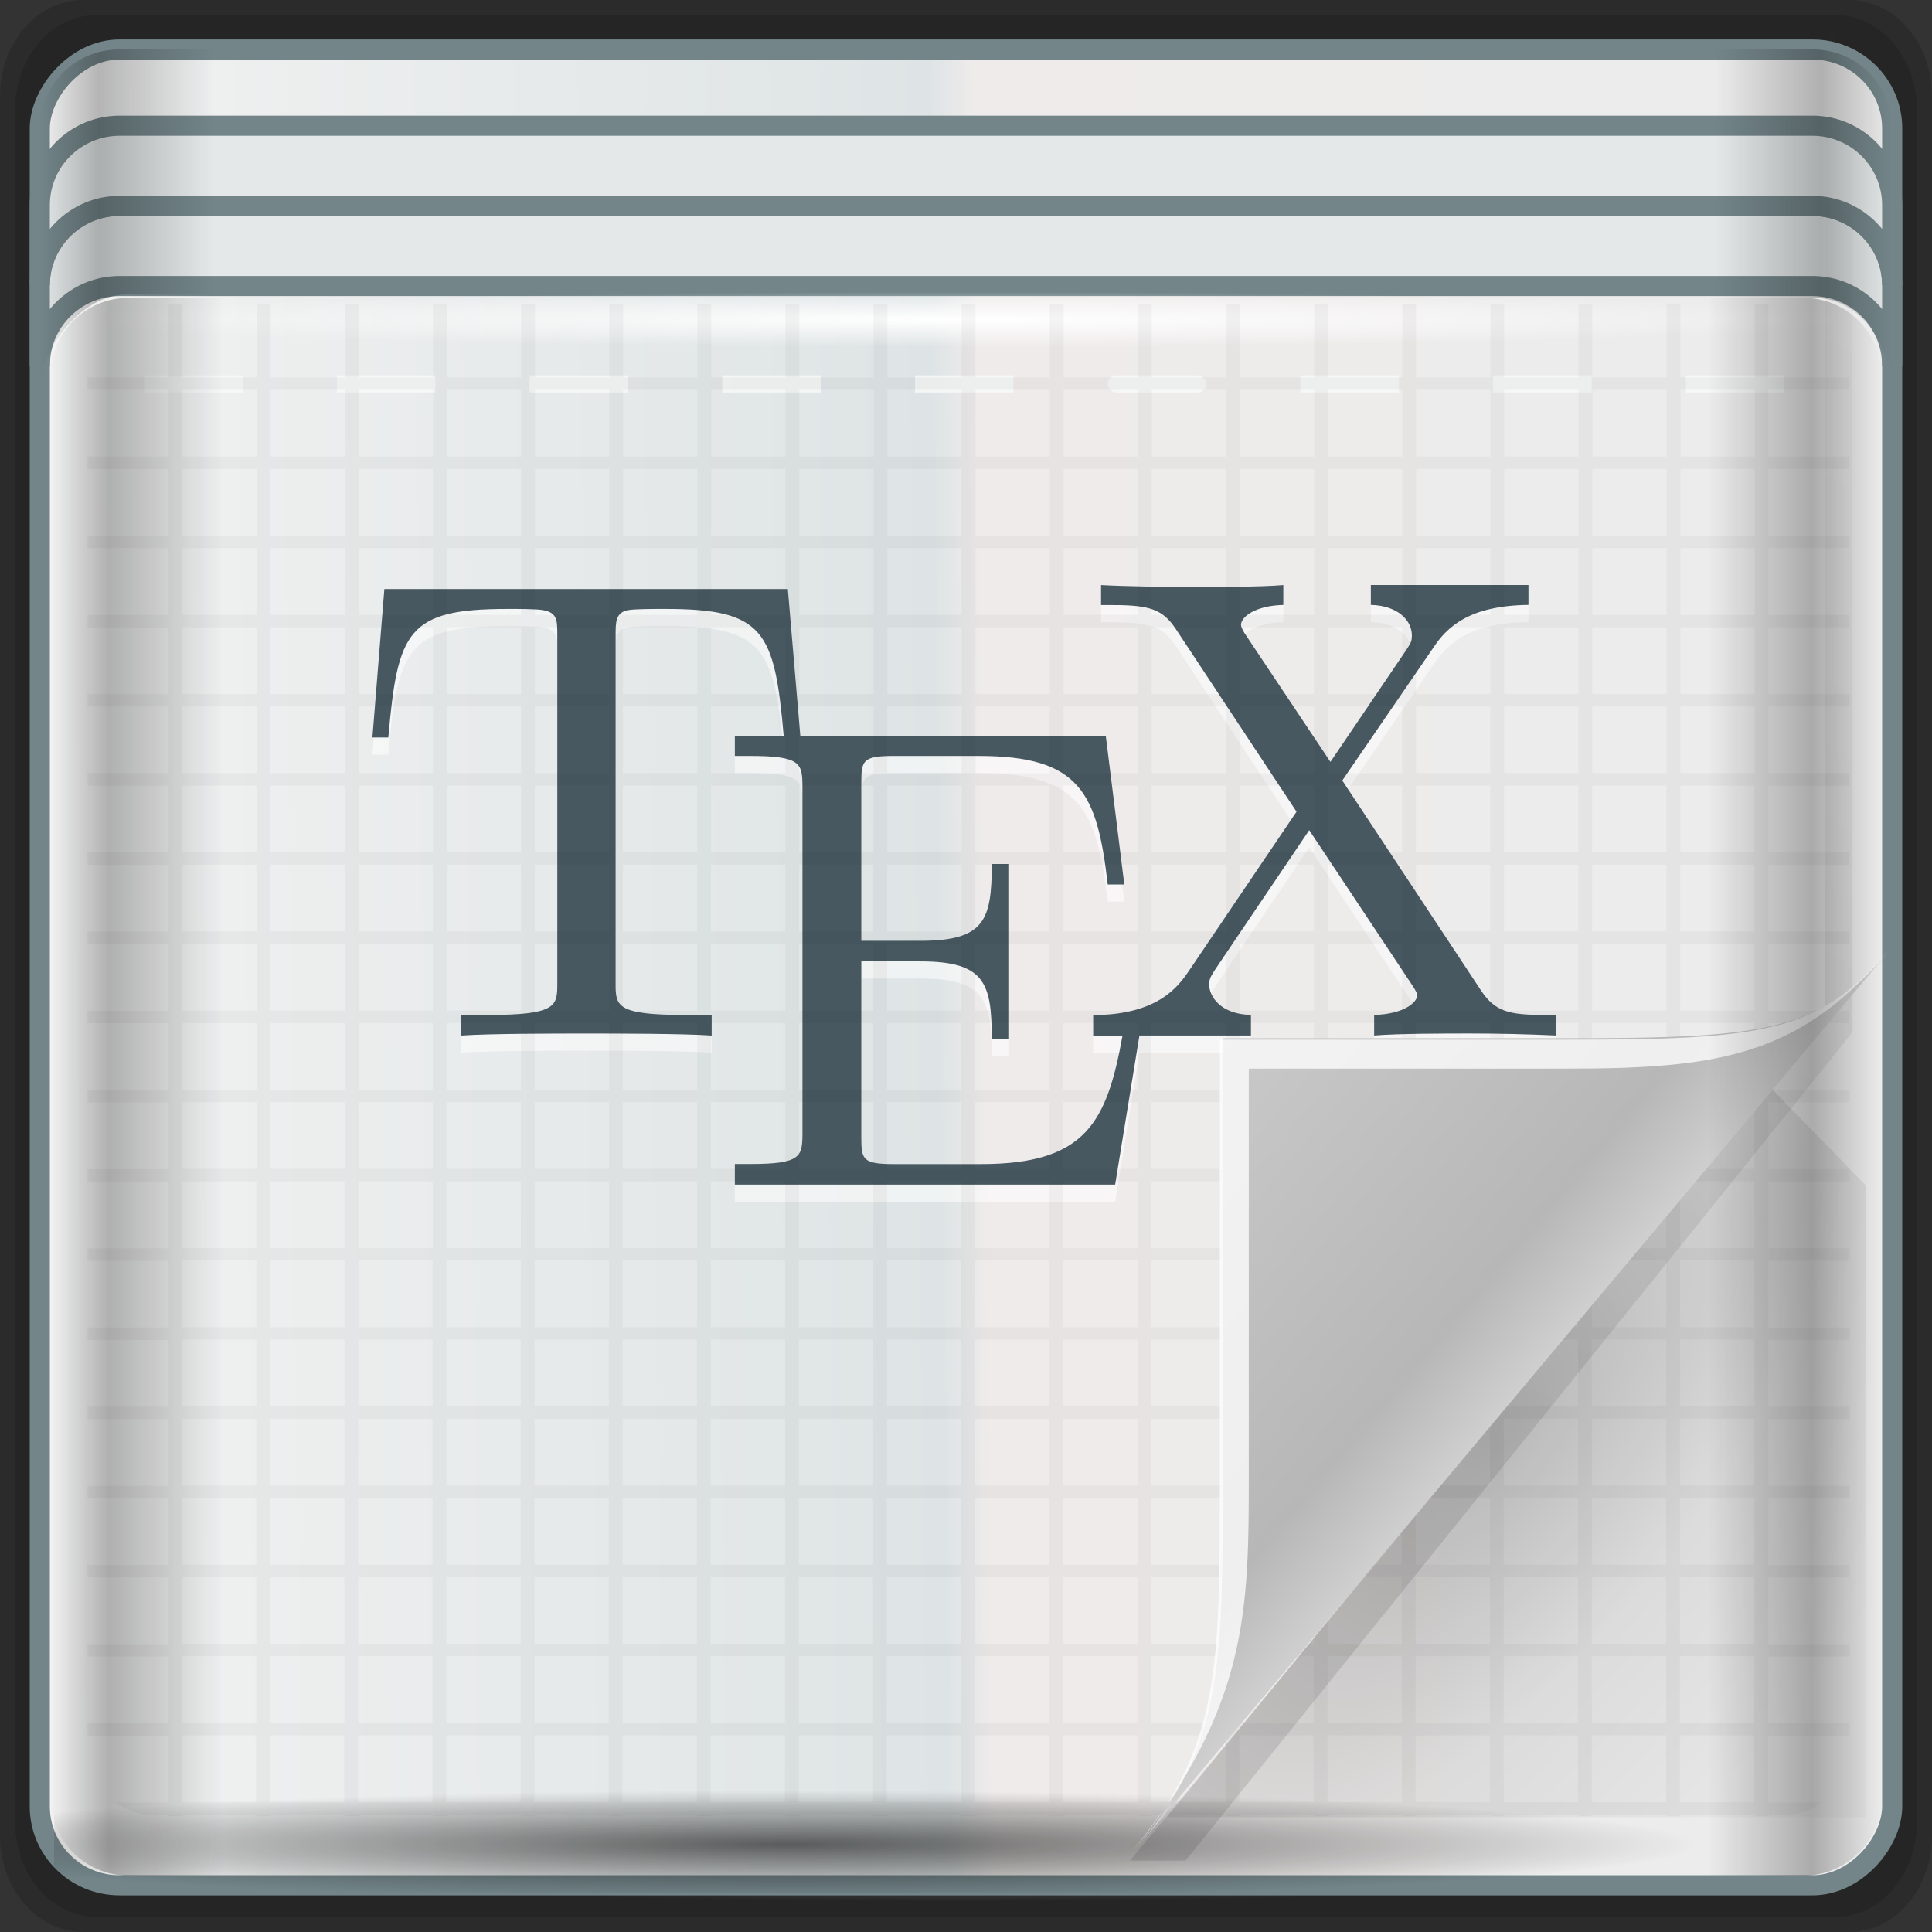 <?xml version="1.0" encoding="UTF-8" standalone="no"?>
<!-- Created with Inkscape (http://www.inkscape.org/) -->

<svg
   xmlns:dc="http://purl.org/dc/elements/1.1/"
   xmlns:cc="http://creativecommons.org/ns#"
   xmlns:rdf="http://www.w3.org/1999/02/22-rdf-syntax-ns#"
   xmlns:svg="http://www.w3.org/2000/svg"
   xmlns="http://www.w3.org/2000/svg"
   xmlns:xlink="http://www.w3.org/1999/xlink"
   xmlns:sodipodi="http://sodipodi.sourceforge.net/DTD/sodipodi-0.dtd"
   xmlns:inkscape="http://www.inkscape.org/namespaces/inkscape"
   version="1.0"
   width="96"
   height="96"
   id="svg2408"
   inkscape:version="0.48.5 r10040"
   sodipodi:docname="medit.svg">
  <rect width="100%" height="100%" fill="#333333" stroke="none"/>
  <sodipodi:namedview
     pagecolor="#ffffff"
     bordercolor="#666666"
     borderopacity="1"
     objecttolerance="10"
     gridtolerance="10"
     guidetolerance="10"
     inkscape:pageopacity="0"
     inkscape:pageshadow="2"
     inkscape:window-width="1280"
     inkscape:window-height="969"
     id="namedview128"
     showgrid="false"
     inkscape:zoom="2.546344"
     inkscape:cx="-39.856931"
     inkscape:cy="47.791729"
     inkscape:window-x="0"
     inkscape:window-y="0"
     inkscape:window-maximized="1"
     inkscape:current-layer="svg2408" />
  <defs
     id="defs2410">
    <inkscape:path-effect
       effect="spiro"
       id="path-effect4901"
       is_visible="true" />
    <inkscape:path-effect
       is_visible="true"
       id="path-effect4897"
       effect="spiro" />
    <inkscape:path-effect
       effect="spiro"
       id="path-effect4893"
       is_visible="true" />
    <linearGradient
       id="linearGradient4155">
      <stop
         id="stop4157"
         style="stop-color:#ffffff;stop-opacity:1"
         offset="0" />
      <stop
         id="stop4159"
         style="stop-color:#ffffff;stop-opacity:0"
         offset="1" />
    </linearGradient>
    <linearGradient
       id="linearGradient4124">
      <stop
         id="stop4126"
         style="stop-color:#000000;stop-opacity:1"
         offset="0" />
      <stop
         id="stop4128"
         style="stop-color:#464646;stop-opacity:1"
         offset="0.25" />
      <stop
         id="stop4130"
         style="stop-color:#505050;stop-opacity:1"
         offset="0.3" />
      <stop
         id="stop4132"
         style="stop-color:#464646;stop-opacity:1"
         offset="0.7" />
      <stop
         id="stop4134"
         style="stop-color:#8a8a8a;stop-opacity:1"
         offset="0.75" />
      <stop
         id="stop4136"
         style="stop-color:#6f6f6f;stop-opacity:1"
         offset="1" />
    </linearGradient>
    <linearGradient
       id="linearGradient4108">
      <stop
         id="stop4110"
         style="stop-color:#000000;stop-opacity:1"
         offset="0" />
      <stop
         id="stop4112"
         style="stop-color:#000000;stop-opacity:0"
         offset="1" />
    </linearGradient>
    <linearGradient
       id="linearGradient4100">
      <stop
         id="stop4102"
         style="stop-color:#ffffff;stop-opacity:1"
         offset="0" />
      <stop
         id="stop4104"
         style="stop-color:#ffffff;stop-opacity:0"
         offset="1" />
    </linearGradient>
    <linearGradient
       x1="61.295"
       y1="121.328"
       x2="117.361"
       y2="18.868"
       id="linearGradient3593"
       xlink:href="#linearGradient3951"
       gradientUnits="userSpaceOnUse" />
    <linearGradient
       id="linearGradient3951">
      <stop
         id="stop3953"
         style="stop-color:#000000;stop-opacity:1"
         offset="0" />
      <stop
         id="stop3955"
         style="stop-color:#000000;stop-opacity:0"
         offset="1" />
    </linearGradient>
    <linearGradient
       x1="61.295"
       y1="121.328"
       x2="104.63"
       y2="41.347"
       id="linearGradient3595"
       xlink:href="#linearGradient3951"
       gradientUnits="userSpaceOnUse" />
    <filter
       x="-0.61"
       y="-0.149"
       width="2.22"
       height="1.299"
       color-interpolation-filters="sRGB"
       id="filter3390">
      <feGaussianBlur
         stdDeviation="0.778"
         id="feGaussianBlur3392" />
    </filter>
    <filter
       x="-0.432"
       y="-0.114"
       width="1.863"
       height="1.227"
       color-interpolation-filters="sRGB"
       id="filter3382">
      <feGaussianBlur
         stdDeviation="0.739"
         id="feGaussianBlur3384" />
    </filter>
    <linearGradient
       id="linearGradient5452">
      <stop
         id="stop5454"
         style="stop-color:#ffffff;stop-opacity:1"
         offset="0" />
      <stop
         id="stop5456"
         style="stop-color:#ffffff;stop-opacity:0"
         offset="1" />
    </linearGradient>
    <linearGradient
       id="linearGradient3308">
      <stop
         id="stop3310"
         style="stop-color:#da8539;stop-opacity:1"
         offset="0" />
      <stop
         id="stop3312"
         style="stop-color:#fadfc7;stop-opacity:1"
         offset="1" />
    </linearGradient>
    <linearGradient
       id="linearGradient3394">
      <stop
         id="stop3396"
         style="stop-color:#000000;stop-opacity:1"
         offset="0" />
      <stop
         id="stop3402"
         style="stop-color:#7d7d7d;stop-opacity:1"
         offset="0.5" />
      <stop
         id="stop3398"
         style="stop-color:#000000;stop-opacity:1"
         offset="1" />
    </linearGradient>
    <linearGradient
       id="linearGradient3254">
      <stop
         id="stop3256"
         style="stop-color:#000000;stop-opacity:1"
         offset="0" />
      <stop
         id="stop3266"
         style="stop-color:#000000;stop-opacity:1"
         offset="0.066" />
      <stop
         id="stop3264"
         style="stop-color:#ad5f1b;stop-opacity:1"
         offset="0.07" />
      <stop
         id="stop3268"
         style="stop-color:#ad601a;stop-opacity:1"
         offset="0.191" />
      <stop
         id="stop3262"
         style="stop-color:#661226;stop-opacity:1"
         offset="0.21" />
      <stop
         id="stop3258"
         style="stop-color:#661226;stop-opacity:1"
         offset="1" />
    </linearGradient>
    <linearGradient
       id="linearGradient3278">
      <stop
         id="stop3280"
         style="stop-color:#7e162e;stop-opacity:1"
         offset="0" />
      <stop
         id="stop3290"
         style="stop-color:#b31f42;stop-opacity:1"
         offset="0.25" />
      <stop
         id="stop3286"
         style="stop-color:#d83b59;stop-opacity:1"
         offset="0.3" />
      <stop
         id="stop3288"
         style="stop-color:#cb2947;stop-opacity:1"
         offset="0.7" />
      <stop
         id="stop3292"
         style="stop-color:#db6472;stop-opacity:1"
         offset="0.75" />
      <stop
         id="stop3282"
         style="stop-color:#f2c6cb;stop-opacity:1"
         offset="1" />
    </linearGradient>
    <linearGradient
       id="linearGradient3597">
      <stop
         id="stop3599"
         style="stop-color:#dcdcdc;stop-opacity:1"
         offset="0" />
      <stop
         id="stop3601"
         style="stop-color:#f5f5f5;stop-opacity:1"
         offset="1" />
    </linearGradient>
    <linearGradient
       x1="45.448"
       y1="92.54"
       x2="45.448"
       y2="7.017"
       id="ButtonShadow"
       gradientUnits="userSpaceOnUse"
       gradientTransform="scale(1.006,0.994)">
      <stop
         id="stop3750"
         style="stop-color:#000000;stop-opacity:1"
         offset="0" />
      <stop
         id="stop3752"
         style="stop-color:#000000;stop-opacity:0.588"
         offset="1" />
    </linearGradient>
    <linearGradient
       id="linearGradient3737">
      <stop
         id="stop3739"
         style="stop-color:#ffffff;stop-opacity:1"
         offset="0" />
      <stop
         id="stop3741"
         style="stop-color:#ffffff;stop-opacity:0"
         offset="1" />
    </linearGradient>
    <filter
       color-interpolation-filters="sRGB"
       id="filter3174">
      <feGaussianBlur
         id="feGaussianBlur3176"
         stdDeviation="1.71" />
    </filter>
    <linearGradient
       x1="36.357"
       y1="6"
       x2="36.357"
       y2="63.893"
       id="linearGradient3188"
       xlink:href="#linearGradient3737"
       gradientUnits="userSpaceOnUse" />
    <linearGradient
       x1="45.448"
       y1="92.54"
       x2="45.448"
       y2="7.017"
       id="linearGradient3638"
       xlink:href="#ButtonShadow"
       gradientUnits="userSpaceOnUse"
       gradientTransform="scale(1.006,0.994)" />
    <linearGradient
       x1="48"
       y1="90"
       x2="48"
       y2="5.988"
       id="linearGradient3646"
       xlink:href="#linearGradient3597"
       gradientUnits="userSpaceOnUse" />
    <linearGradient
       id="linearGradient3737-6">
      <stop
         id="stop3739-6"
         style="stop-color:#ffffff;stop-opacity:1"
         offset="0" />
      <stop
         id="stop3741-4"
         style="stop-color:#ffffff;stop-opacity:0"
         offset="1" />
    </linearGradient>
    <radialGradient
       cx="48"
       cy="90.172"
       r="42"
       fx="48"
       fy="90.172"
       id="radialGradient2855"
       xlink:href="#linearGradient3737-6"
       gradientUnits="userSpaceOnUse"
       gradientTransform="matrix(1.157,0,0,0.996,-7.551,0.197)" />
    <linearGradient
       x1="45.448"
       y1="92.54"
       x2="45.448"
       y2="7.017"
       id="ButtonShadow-0"
       gradientUnits="userSpaceOnUse"
       gradientTransform="matrix(1.006,0,0,0.994,100,0)">
      <stop
         id="stop3750-8"
         style="stop-color:#000000;stop-opacity:1"
         offset="0" />
      <stop
         id="stop3752-5"
         style="stop-color:#000000;stop-opacity:0.588"
         offset="1" />
    </linearGradient>
    <linearGradient
       x1="48"
       y1="90"
       x2="48"
       y2="5.988"
       id="linearGradient3779"
       xlink:href="#ButtonShadow"
       gradientUnits="userSpaceOnUse"
       gradientTransform="matrix(1.024,0,0,1.012,-1.143,0.929)" />
    <linearGradient
       x1="48"
       y1="90"
       x2="48"
       y2="5.988"
       id="linearGradient3786"
       xlink:href="#ButtonShadow-0"
       gradientUnits="userSpaceOnUse"
       gradientTransform="translate(0,1)" />
    <linearGradient
       x1="48"
       y1="90"
       x2="48"
       y2="5.988"
       id="linearGradient3794"
       xlink:href="#ButtonShadow"
       gradientUnits="userSpaceOnUse"
       gradientTransform="matrix(1.024,0,0,1.012,-1.143,0.929)" />
    <linearGradient
       x1="48"
       y1="90"
       x2="48"
       y2="5.988"
       id="linearGradient3816"
       xlink:href="#ButtonShadow"
       gradientUnits="userSpaceOnUse"
       gradientTransform="matrix(1.024,0,0,1.012,-1.143,0.929)" />
    <linearGradient
       x1="48"
       y1="90"
       x2="48"
       y2="5.988"
       id="linearGradient3824"
       xlink:href="#ButtonShadow"
       gradientUnits="userSpaceOnUse"
       gradientTransform="matrix(1.024,0,0,1.012,-1.143,0.929)" />
    <linearGradient
       x1="146.076"
       y1="103.122"
       x2="146.076"
       y2="66"
       id="linearGradient4046"
       xlink:href="#linearGradient5452"
       gradientUnits="userSpaceOnUse"
       gradientTransform="matrix(-0.628,-0.363,0.459,-0.795,104.427,167.674)"
       spreadMethod="reflect" />
    <linearGradient
       x1="146.076"
       y1="110.168"
       x2="146.076"
       y2="66"
       id="linearGradient4049"
       xlink:href="#linearGradient5452"
       gradientUnits="userSpaceOnUse"
       gradientTransform="matrix(-0.628,-0.363,0.459,-0.795,100.581,165.453)"
       spreadMethod="reflect" />
    <linearGradient
       x1="136.988"
       y1="17.043"
       x2="148.995"
       y2="17.043"
       id="linearGradient4052"
       xlink:href="#linearGradient3308"
       gradientUnits="userSpaceOnUse"
       gradientTransform="matrix(-0.628,-0.363,0.363,-0.628,120.291,131.315)" />
    <linearGradient
       x1="141.25"
       y1="4.922"
       x2="144.813"
       y2="4.922"
       id="linearGradient4055"
       xlink:href="#linearGradient3394"
       gradientUnits="userSpaceOnUse"
       gradientTransform="matrix(-0.628,-0.363,0.363,-0.628,120.291,131.315)" />
    <linearGradient
       x1="136"
       y1="60"
       x2="150"
       y2="60"
       id="linearGradient4058"
       xlink:href="#linearGradient3278"
       gradientUnits="userSpaceOnUse"
       gradientTransform="matrix(-0.628,-0.363,0.363,-0.628,120.291,131.315)" />
    <linearGradient
       x1="143"
       y1="2.4000001e-06"
       x2="143"
       y2="120.018"
       id="linearGradient4060"
       xlink:href="#linearGradient3254"
       gradientUnits="userSpaceOnUse"
       gradientTransform="matrix(-0.628,-0.363,0.363,-0.628,120.291,131.315)" />
    <linearGradient
       x1="63.865"
       y1="13.624"
       x2="72.918"
       y2="18.85"
       id="linearGradient4106"
       xlink:href="#linearGradient4100"
       gradientUnits="userSpaceOnUse" />
    <linearGradient
       x1="64.316"
       y1="11.25"
       x2="61.697"
       y2="15.786"
       id="linearGradient4114"
       xlink:href="#linearGradient4108"
       gradientUnits="userSpaceOnUse" />
    <linearGradient
       x1="136"
       y1="60"
       x2="150"
       y2="60"
       id="linearGradient4138"
       xlink:href="#linearGradient4124"
       gradientUnits="userSpaceOnUse"
       gradientTransform="matrix(-0.628,-0.363,0.363,-0.628,120.291,131.315)" />
    <linearGradient
       x1="70.368"
       y1="1.824"
       x2="76.917"
       y2="5.605"
       id="linearGradient4161"
       xlink:href="#linearGradient4155"
       gradientUnits="userSpaceOnUse" />
    <linearGradient
       x1="74.961"
       y1="1.981"
       x2="73.557"
       y2="4.413"
       id="linearGradient4171"
       xlink:href="#linearGradient4108"
       gradientUnits="userSpaceOnUse" />
    <filter
       color-interpolation-filters="sRGB"
       id="filter4173">
      <feGaussianBlur
         id="feGaussianBlur4175"
         stdDeviation="0.918" />
    </filter>
    <filter
       color-interpolation-filters="sRGB"
       id="filter4177">
      <feGaussianBlur
         id="feGaussianBlur4179"
         stdDeviation="0.891" />
    </filter>
    <filter
       id="filter3457-4"
       color-interpolation-filters="sRGB"
       height="1.275"
       width="2.867"
       y="-0.138"
       x="-0.933">
      <feGaussianBlur
         id="feGaussianBlur3459-4"
         stdDeviation="0.928" />
    </filter>
    <filter
       id="filter3451-6"
       color-interpolation-filters="sRGB"
       height="1.271"
       width="3.07"
       y="-0.136"
       x="-1.035">
      <feGaussianBlur
         id="feGaussianBlur3453-7"
         stdDeviation="0.95" />
    </filter>
    <linearGradient
       id="linearGradient3439-1">
      <stop
         offset="0"
         style="stop-color:#3d3d3d;stop-opacity:1"
         id="stop3441-7" />
      <stop
         offset="1"
         style="stop-color:#ffffff;stop-opacity:1"
         id="stop3443-5" />
    </linearGradient>
    <linearGradient
       id="linearGradient3656">
      <stop
         offset="0"
         style="stop-color:#ffffff;stop-opacity:1"
         id="stop3658" />
      <stop
         offset="0.7"
         style="stop-color:#ffffff;stop-opacity:0.498"
         id="stop3660" />
      <stop
         offset="1"
         style="stop-color:#ffffff;stop-opacity:0"
         id="stop3662" />
    </linearGradient>
    <linearGradient
       id="linearGradient3647">
      <stop
         offset="0"
         style="stop-color:#000000;stop-opacity:1"
         id="stop3649" />
      <stop
         offset="0.7"
         style="stop-color:#000000;stop-opacity:0.498"
         id="stop3651" />
      <stop
         offset="1"
         style="stop-color:#000000;stop-opacity:0"
         id="stop3653" />
    </linearGradient>
    <linearGradient
       id="linearGradient3638-0">
      <stop
         offset="0"
         style="stop-color:#ffffff;stop-opacity:1"
         id="stop3640" />
      <stop
         offset="0.7"
         style="stop-color:#ffffff;stop-opacity:0.498"
         id="stop3642" />
      <stop
         offset="1"
         style="stop-color:#ffffff;stop-opacity:0"
         id="stop3644" />
    </linearGradient>
    <linearGradient
       id="linearGradient3629">
      <stop
         offset="0"
         style="stop-color:#000000;stop-opacity:1"
         id="stop3631" />
      <stop
         offset="0.7"
         style="stop-color:#000000;stop-opacity:0.498"
         id="stop3633" />
      <stop
         offset="1"
         style="stop-color:#000000;stop-opacity:0"
         id="stop3635" />
    </linearGradient>
    <linearGradient
       id="linearGradient3620">
      <stop
         offset="0"
         style="stop-color:#ffffff;stop-opacity:1"
         id="stop3622" />
      <stop
         offset="0.7"
         style="stop-color:#ffffff;stop-opacity:0.498"
         id="stop3624" />
      <stop
         offset="1"
         style="stop-color:#ffffff;stop-opacity:0"
         id="stop3626" />
    </linearGradient>
    <linearGradient
       id="linearGradient3611">
      <stop
         offset="0"
         style="stop-color:#000000;stop-opacity:1"
         id="stop3613" />
      <stop
         offset="0.7"
         style="stop-color:#000000;stop-opacity:0.498"
         id="stop3615" />
      <stop
         offset="1"
         style="stop-color:#000000;stop-opacity:0"
         id="stop3617" />
    </linearGradient>
    <linearGradient
       id="linearGradient3355-0">
      <stop
         offset="0"
         style="stop-color:#ffffff;stop-opacity:1"
         id="stop3357-2" />
      <stop
         offset="0.7"
         style="stop-color:#ffffff;stop-opacity:0.498"
         id="stop3359-3" />
      <stop
         offset="1"
         style="stop-color:#ffffff;stop-opacity:0"
         id="stop3361-2" />
    </linearGradient>
    <linearGradient
       id="linearGradient3597-4">
      <stop
         offset="0"
         style="stop-color:#000000;stop-opacity:1"
         id="stop3599-6" />
      <stop
         offset="0.7"
         style="stop-color:#000000;stop-opacity:0.498"
         id="stop3601-9" />
      <stop
         offset="1"
         style="stop-color:#000000;stop-opacity:0"
         id="stop3603" />
    </linearGradient>
    <linearGradient
       id="linearGradient3461-9">
      <stop
         offset="0"
         style="stop-color:#444542;stop-opacity:1"
         id="stop3463-4" />
      <stop
         offset="1"
         style="stop-color:#71746e;stop-opacity:1"
         id="stop3465-7" />
    </linearGradient>
    <linearGradient
       id="linearGradient3401-7">
      <stop
         offset="0"
         style="stop-color:#404040;stop-opacity:1"
         id="stop3403-8" />
      <stop
         offset="0.2"
         style="stop-color:#808080;stop-opacity:1"
         id="stop3447-8" />
      <stop
         offset="0.7"
         style="stop-color:#efefef;stop-opacity:1"
         id="stop3410-7" />
      <stop
         offset="1"
         style="stop-color:#dcdcdc;stop-opacity:1"
         id="stop3405-0" />
    </linearGradient>
    <filter
       id="filter3390-7"
       color-interpolation-filters="sRGB"
       height="1.299"
       width="2.22"
       y="-0.149"
       x="-0.61">
      <feGaussianBlur
         id="feGaussianBlur3392-3"
         stdDeviation="0.778" />
    </filter>
    <filter
       id="filter3382-9"
       color-interpolation-filters="sRGB"
       height="1.227"
       width="1.863"
       y="-0.114"
       x="-0.432">
      <feGaussianBlur
         id="feGaussianBlur3384-8"
         stdDeviation="0.739" />
    </filter>
    <linearGradient
       id="linearGradient3576">
      <stop
         offset="0"
         style="stop-color:#ffffff;stop-opacity:1"
         id="stop3578" />
      <stop
         offset="1"
         style="stop-color:#ffffff;stop-opacity:0"
         id="stop3580" />
    </linearGradient>
    <linearGradient
       id="linearGradient5452-4">
      <stop
         offset="0"
         style="stop-color:#ffffff;stop-opacity:1"
         id="stop5454-1" />
      <stop
         offset="1"
         style="stop-color:#ffffff;stop-opacity:0"
         id="stop5456-6" />
    </linearGradient>
    <linearGradient
       id="linearGradient3308-9">
      <stop
         offset="0"
         style="stop-color:#da8539;stop-opacity:1"
         id="stop3310-8" />
      <stop
         offset="1"
         style="stop-color:#fadfc7;stop-opacity:1"
         id="stop3312-9" />
    </linearGradient>
    <linearGradient
       id="linearGradient3394-6">
      <stop
         offset="0"
         style="stop-color:#000000;stop-opacity:1"
         id="stop3396-8" />
      <stop
         offset="0.5"
         style="stop-color:#7d7d7d;stop-opacity:1"
         id="stop3402-0" />
      <stop
         offset="1"
         style="stop-color:#000000;stop-opacity:1"
         id="stop3398-9" />
    </linearGradient>
    <linearGradient
       id="linearGradient3254-4">
      <stop
         offset="0"
         style="stop-color:#000000;stop-opacity:1"
         id="stop3256-9" />
      <stop
         offset="0.066"
         style="stop-color:#000000;stop-opacity:1"
         id="stop3266-8" />
      <stop
         offset="0.07"
         style="stop-color:#ad5f1b;stop-opacity:1"
         id="stop3264-3" />
      <stop
         offset="0.191"
         style="stop-color:#ad601a;stop-opacity:1"
         id="stop3268-1" />
      <stop
         offset="0.21"
         style="stop-color:#785800;stop-opacity:1"
         id="stop3262-3" />
      <stop
         offset="1"
         style="stop-color:#785700;stop-opacity:1"
         id="stop3258-8" />
    </linearGradient>
    <linearGradient
       id="linearGradient3278-0">
      <stop
         offset="0"
         style="stop-color:#945a00;stop-opacity:1"
         id="stop3280-0" />
      <stop
         offset="0.25"
         style="stop-color:#e28e0a;stop-opacity:1"
         id="stop3290-9" />
      <stop
         offset="0.3"
         style="stop-color:#ffba14;stop-opacity:1"
         id="stop3286-5" />
      <stop
         offset="0.7"
         style="stop-color:#f3ac00;stop-opacity:1"
         id="stop3288-5" />
      <stop
         offset="0.75"
         style="stop-color:#ffd314;stop-opacity:1"
         id="stop3292-1" />
      <stop
         offset="1"
         style="stop-color:#ffed94;stop-opacity:1"
         id="stop3282-6" />
    </linearGradient>
    <linearGradient
       id="linearGradient3339-2">
      <stop
         offset="0"
         style="stop-color:#000000;stop-opacity:1"
         id="stop3341-8" />
      <stop
         offset="0.7"
         style="stop-color:#000000;stop-opacity:0.498"
         id="stop3347-1" />
      <stop
         offset="1"
         style="stop-color:#000000;stop-opacity:0"
         id="stop3343-5" />
    </linearGradient>
    <filter
       id="filter3509-7"
       color-interpolation-filters="sRGB"
       height="1.353"
       width="1.367"
       y="-0.177"
       x="-0.183">
      <feGaussianBlur
         id="feGaussianBlur3511-1"
         stdDeviation="0.659" />
    </filter>
    <filter
       id="filter3495-6"
       color-interpolation-filters="sRGB"
       height="1.333"
       width="1.857"
       y="-0.167"
       x="-0.429">
      <feGaussianBlur
         id="feGaussianBlur3497-5"
         stdDeviation="0.552" />
    </filter>
    <linearGradient
       id="linearGradient3485-8">
      <stop
         offset="0"
         style="stop-color:#e6605b;stop-opacity:1"
         id="stop3487-3" />
      <stop
         offset="1"
         style="stop-color:#f08682;stop-opacity:1"
         id="stop3489-2" />
    </linearGradient>
    <radialGradient
       gradientUnits="userSpaceOnUse"
       gradientTransform="matrix(-0.666,-0.746,1.577,-1.408,-11.836,84.032)"
       r="13.973"
       fy="30.133"
       fx="27.74"
       cy="30.133"
       cx="27.74"
       id="radialGradient4126"
       xlink:href="#linearGradient4120"
       inkscape:collect="always" />
    <radialGradient
       r="9.172"
       fy="36.633"
       fx="65.546"
       cy="36.633"
       cx="65.546"
       gradientTransform="matrix(1,0,0,0.869,0,4.791)"
       gradientUnits="userSpaceOnUse"
       id="radialGradient7855"
       xlink:href="#linearGradient4279"
       inkscape:collect="always" />
    <linearGradient
       y2="22.252"
       x2="48.641"
       y1="22.252"
       x1="47.057"
       gradientTransform="matrix(1.012,0,0,0.996,19.446,22.159)"
       gradientUnits="userSpaceOnUse"
       id="linearGradient7849"
       xlink:href="#linearGradient13484"
       inkscape:collect="always" />
    <radialGradient
       r="17.263"
       fy="10.819"
       fx="34.164"
       cy="10.819"
       cx="34.164"
       gradientTransform="matrix(0.007,-1.422,1.804,0.008,34.32,78.35)"
       gradientUnits="userSpaceOnUse"
       id="radialGradient7845"
       xlink:href="#linearGradient13492"
       inkscape:collect="always" />
    <radialGradient
       r="1.625"
       fy="21.099"
       fx="52.474"
       cy="21.099"
       cx="52.474"
       gradientTransform="matrix(2.619,1.481,-1.001,1.771,-63.812,-93.969)"
       gradientUnits="userSpaceOnUse"
       id="radialGradient7843"
       xlink:href="#linearGradient4535"
       inkscape:collect="always" />
    <radialGradient
       r="9.172"
       fy="36.633"
       fx="65.546"
       cy="36.633"
       cx="65.546"
       gradientTransform="matrix(1,0,0,0.869,0,4.791)"
       gradientUnits="userSpaceOnUse"
       id="radialGradient7841"
       xlink:href="#linearGradient4279"
       inkscape:collect="always" />
    <radialGradient
       r="9.172"
       fy="36.633"
       fx="65.546"
       cy="36.633"
       cx="65.546"
       gradientTransform="matrix(1,0,0,0.869,0,4.791)"
       gradientUnits="userSpaceOnUse"
       id="radialGradient7839"
       xlink:href="#linearGradient4279"
       inkscape:collect="always" />
    <linearGradient
       y2="39.685"
       x2="66.664"
       y1="18.621"
       x1="67.031"
       gradientTransform="matrix(1.027,0,0,0.974,60.367,-42.13)"
       gradientUnits="userSpaceOnUse"
       id="linearGradient7837"
       xlink:href="#linearGradient4265"
       inkscape:collect="always" />
    <radialGradient
       r="43.199"
       fy="44.893"
       fx="13.948"
       cy="44.893"
       cx="13.948"
       gradientTransform="matrix(1.035,0,0,0.057,52.783,79.468)"
       gradientUnits="userSpaceOnUse"
       id="radialGradient6924"
       xlink:href="#linearGradient4133"
       inkscape:collect="always" />
    <linearGradient
       id="linearGradient4133"
       inkscape:collect="always">
      <stop
         id="stop4135"
         offset="0"
         style="stop-color:#ffffff;stop-opacity:1;" />
      <stop
         id="stop4137"
         offset="1"
         style="stop-color:#ffffff;stop-opacity:0;" />
    </linearGradient>
    <radialGradient
       r="43.199"
       fy="44.893"
       fx="13.948"
       cy="44.893"
       cx="13.948"
       gradientTransform="matrix(1.036,0,0,0.052,21.823,-113.104)"
       gradientUnits="userSpaceOnUse"
       id="radialGradient6926"
       xlink:href="#linearGradient4133"
       inkscape:collect="always" />
    <linearGradient
       id="linearGradient4135">
      <stop
         id="stop4137-6"
         offset="0"
         style="stop-color:#e3e9e9;stop-opacity:1;" />
      <stop
         id="stop4139"
         offset="0.22"
         style="stop-color:#eef2f2;stop-opacity:1;" />
      <stop
         id="stop4141"
         offset="0.479"
         style="stop-color:#f9fbfb;stop-opacity:1;" />
      <stop
         id="stop4143"
         offset="1"
         style="stop-color:#ffffff;stop-opacity:1;" />
    </linearGradient>
    <linearGradient
       y2="23.168"
       x2="27.952"
       y1="-69.457"
       x1="53.898"
       spreadMethod="reflect"
       gradientTransform="matrix(1,0,0,0.991,19.732,-22.228)"
       gradientUnits="userSpaceOnUse"
       id="linearGradient6928"
       xlink:href="#linearGradient4135"
       inkscape:collect="always" />
    <linearGradient
       id="linearGradient4535">
      <stop
         id="stop4537"
         offset="0"
         style="stop-color:#faff14;stop-opacity:1;" />
      <stop
         style="stop-color:#ffd614;stop-opacity:0.943;"
         offset="0.5"
         id="stop4551" />
      <stop
         id="stop4539"
         offset="1"
         style="stop-color:#faff14;stop-opacity:0.42;" />
    </linearGradient>
    <radialGradient
       r="1.625"
       fy="21.099"
       fx="52.474"
       cy="21.099"
       cx="52.474"
       gradientTransform="matrix(2.619,1.481,-1.001,1.771,-63.812,-93.969)"
       gradientUnits="userSpaceOnUse"
       id="radialGradient6936"
       xlink:href="#linearGradient4535"
       inkscape:collect="always" />
    <radialGradient
       r="9.172"
       fy="36.633"
       fx="65.546"
       cy="36.633"
       cx="65.546"
       gradientTransform="matrix(1,0,0,0.869,0,4.791)"
       gradientUnits="userSpaceOnUse"
       id="radialGradient6934"
       xlink:href="#linearGradient4279"
       inkscape:collect="always" />
    <radialGradient
       r="9.172"
       fy="36.633"
       fx="65.546"
       cy="36.633"
       cx="65.546"
       gradientTransform="matrix(1,0,0,0.869,0,4.791)"
       gradientUnits="userSpaceOnUse"
       id="radialGradient6932"
       xlink:href="#linearGradient4279"
       inkscape:collect="always" />
    <linearGradient
       id="linearGradient4265">
      <stop
         id="stop4267"
         offset="0"
         style="stop-color:#0072b6;stop-opacity:1;" />
      <stop
         style="stop-color:#09e4a4;stop-opacity:1;"
         offset="0.511"
         id="stop4273" />
      <stop
         id="stop4269"
         offset="1"
         style="stop-color:#0a8d00;stop-opacity:1;" />
    </linearGradient>
    <linearGradient
       y2="39.685"
       x2="66.664"
       y1="18.621"
       x1="67.031"
       gradientTransform="matrix(1.027,0,0,0.974,60.367,-42.13)"
       gradientUnits="userSpaceOnUse"
       id="linearGradient6930"
       xlink:href="#linearGradient4265"
       inkscape:collect="always" />
    <linearGradient
       id="linearGradient13492"
       inkscape:collect="always">
      <stop
         id="stop13494"
         offset="0"
         style="stop-color:#516467;stop-opacity:1;" />
      <stop
         id="stop13496"
         offset="1"
         style="stop-color:#516467;stop-opacity:0;" />
    </linearGradient>
    <radialGradient
       r="17.263"
       fy="10.819"
       fx="34.164"
       cy="10.819"
       cx="34.164"
       gradientTransform="matrix(0.007,-1.422,1.804,0.008,34.32,78.35)"
       gradientUnits="userSpaceOnUse"
       id="radialGradient6938"
       xlink:href="#linearGradient13492"
       inkscape:collect="always" />
    <linearGradient
       id="linearGradient7513">
      <stop
         style="stop-color:#000000;stop-opacity:0;"
         offset="0"
         id="stop7515" />
      <stop
         id="stop7517"
         offset="0.032"
         style="stop-color:#000000;stop-opacity:0.965;" />
      <stop
         id="stop7519"
         offset="0.094"
         style="stop-color:#000000;stop-opacity:0;" />
      <stop
         id="stop7521"
         offset="0.496"
         style="stop-color:#000000;stop-opacity:0;" />
      <stop
         id="stop7523"
         offset="0.905"
         style="stop-color:#000000;stop-opacity:0;" />
      <stop
         style="stop-color:#000000;stop-opacity:0.988;"
         offset="0.962"
         id="stop7525" />
      <stop
         style="stop-color:#000000;stop-opacity:0;"
         offset="1"
         id="stop7527" />
    </linearGradient>
    <linearGradient
       y2="54.297"
       x2="93.5"
       y1="54.297"
       x1="2.5"
       gradientTransform="matrix(1.011,0,0,1.004,19.209,-10.52)"
       gradientUnits="userSpaceOnUse"
       id="linearGradient6940"
       xlink:href="#linearGradient4160"
       inkscape:collect="always" />
    <linearGradient
       id="linearGradient13484">
      <stop
         id="stop13486"
         offset="0"
         style="stop-color:#849699;stop-opacity:1" />
      <stop
         id="stop13488"
         offset="1"
         style="stop-color:#b9e0e4;stop-opacity:0.207;" />
    </linearGradient>
    <linearGradient
       y2="22.252"
       x2="48.641"
       y1="22.252"
       x1="47.057"
       gradientTransform="matrix(1.078,0,0,0.996,13.284,22.159)"
       gradientUnits="userSpaceOnUse"
       id="linearGradient6942"
       xlink:href="#linearGradient13484"
       inkscape:collect="always" />
    <linearGradient
       id="linearGradient4348"
       inkscape:collect="always">
      <stop
         id="stop4350"
         offset="0"
         style="stop-color:#000000;stop-opacity:1;" />
      <stop
         id="stop4352"
         offset="1"
         style="stop-color:#000000;stop-opacity:0;" />
    </linearGradient>
    <radialGradient
       r="41.47"
       fy="55.411"
       fx="47.699"
       cy="55.411"
       cx="47.699"
       gradientTransform="matrix(1.089,0,0,0.065,15.659,77.747)"
       gradientUnits="userSpaceOnUse"
       id="radialGradient6944"
       xlink:href="#linearGradient4348"
       inkscape:collect="always" />
    <linearGradient
       id="linearGradient4160">
      <stop
         style="stop-color:#000000;stop-opacity:0;"
         offset="0"
         id="stop4170" />
      <stop
         id="stop4186"
         offset="0.032"
         style="stop-color:#000000;stop-opacity:0.965;" />
      <stop
         id="stop4182"
         offset="0.094"
         style="stop-color:#000000;stop-opacity:0;" />
      <stop
         id="stop4180"
         offset="0.496"
         style="stop-color:#000000;stop-opacity:0;" />
      <stop
         id="stop4178"
         offset="0.905"
         style="stop-color:#000000;stop-opacity:0;" />
      <stop
         style="stop-color:#000000;stop-opacity:0.988;"
         offset="0.962"
         id="stop4184" />
      <stop
         style="stop-color:#000000;stop-opacity:0;"
         offset="1"
         id="stop4168" />
    </linearGradient>
    <linearGradient
       y2="11.141"
       x2="93.5"
       y1="11.141"
       x1="2.5"
       gradientTransform="matrix(1.011,0,0,1.004,19.209,-10.223)"
       gradientUnits="userSpaceOnUse"
       id="linearGradient6946"
       xlink:href="#linearGradient4160"
       inkscape:collect="always" />
    <linearGradient
       id="linearGradient4279"
       inkscape:collect="always">
      <stop
         id="stop4281"
         offset="0"
         style="stop-color:#ffffff;stop-opacity:1;" />
      <stop
         id="stop4283"
         offset="1"
         style="stop-color:#ffffff;stop-opacity:0;" />
    </linearGradient>
    <radialGradient
       r="9.172"
       fy="36.633"
       fx="65.546"
       cy="36.633"
       cx="65.546"
       gradientTransform="matrix(1,0,0,0.869,0,4.791)"
       gradientUnits="userSpaceOnUse"
       id="radialGradient6948"
       xlink:href="#linearGradient4279"
       inkscape:collect="always" />
    <inkscape:path-effect
       is_visible="true"
       id="path-effect4110"
       effect="spiro" />
    <linearGradient
       id="linearGradient4120"
       inkscape:collect="always">
      <stop
         id="stop4122"
         offset="0"
         style="stop-color:#ffffff;stop-opacity:1;" />
      <stop
         id="stop4124"
         offset="1"
         style="stop-color:#ffffff;stop-opacity:0;" />
    </linearGradient>
    <linearGradient
       inkscape:collect="always"
       xlink:href="#linearGradient4160-0"
       id="linearGradient3310"
       gradientUnits="userSpaceOnUse"
       gradientTransform="translate(-29.042,27.99)"
       x1="2.5"
       y1="54.297"
       x2="93.5"
       y2="54.297" />
    <linearGradient
       id="linearGradient4160-0">
      <stop
         style="stop-color:#000000;stop-opacity:0;"
         offset="0"
         id="stop4170-9" />
      <stop
         id="stop4186-2"
         offset="0.032"
         style="stop-color:#000000;stop-opacity:0.965;" />
      <stop
         id="stop4182-4"
         offset="0.094"
         style="stop-color:#000000;stop-opacity:0;" />
      <stop
         id="stop4180-1"
         offset="0.496"
         style="stop-color:#000000;stop-opacity:0;" />
      <stop
         id="stop4178-5"
         offset="0.905"
         style="stop-color:#000000;stop-opacity:0;" />
      <stop
         style="stop-color:#000000;stop-opacity:0.988;"
         offset="0.962"
         id="stop4184-9" />
      <stop
         style="stop-color:#000000;stop-opacity:0;"
         offset="1"
         id="stop4168-26" />
    </linearGradient>
    <linearGradient
       y2="54.297"
       x2="93.5"
       y1="54.297"
       x1="2.5"
       gradientTransform="translate(-45.498,-16.452)"
       gradientUnits="userSpaceOnUse"
       id="linearGradient4549"
       xlink:href="#linearGradient4160-0"
       inkscape:collect="always" />
    <clipPath
       id="clipPath-800321093-5">
      <g
         id="g17-9-5"
         transform="translate(0,-1004.362)">
        <path
           id="path19-4-8"
           style="fill:#1890d0"
           transform="matrix(15.333,0,0,11.5,415,878.862)"
           d="m -24,13 c 0,1.105 -0.672,2 -1.5,2 -0.828,0 -1.5,-0.895 -1.5,-2 0,-1.105 0.672,-2 1.5,-2 0.828,0 1.5,0.895 1.5,2 z"
           inkscape:connector-curvature="0" />
      </g>
    </clipPath>
    <radialGradient
       inkscape:collect="always"
       xlink:href="#radialGradient3996-3"
       id="radialGradient3333"
       gradientUnits="userSpaceOnUse"
       gradientTransform="matrix(0.94,0.775,-1.798,2.18,88.131,-93.366)"
       cx="48.308"
       cy="47.141"
       r="14.161" />
    <radialGradient
       cx="48.308"
       cy="47.141"
       r="14.161"
       id="radialGradient3996-3"
       gradientUnits="userSpaceOnUse"
       gradientTransform="matrix(0.94,0.775,-1.798,2.18,88.131,-93.366)">
      <stop
         id="stop3954-3"
         style="stop-color:#000000;stop-opacity:0.223"
         offset="0" />
      <stop
         id="stop3958-3"
         style="stop-color:#000000;stop-opacity:0.068"
         offset="0.5" />
      <stop
         id="stop3956-4"
         style="stop-color:#000000;stop-opacity:0.024"
         offset="1" />
    </radialGradient>
    <linearGradient
       inkscape:collect="always"
       xlink:href="#linearGradient4308-6"
       id="linearGradient3335"
       gradientUnits="userSpaceOnUse"
       x1="45"
       y1="52"
       x2="73"
       y2="4" />
    <linearGradient
       x1="45"
       y1="52"
       x2="73"
       y2="4"
       id="linearGradient4308-6"
       gradientUnits="userSpaceOnUse">
      <stop
         id="stop4304-4"
         style="stop-color:#000000;stop-opacity:0.107"
         offset="0" />
      <stop
         id="stop4306-3"
         style="stop-color:#000000;stop-opacity:0"
         offset="1" />
    </linearGradient>
    <linearGradient
       inkscape:collect="always"
       xlink:href="#linearGradient4259-3"
       id="linearGradient3337"
       gradientUnits="userSpaceOnUse"
       x1="48.918"
       y1="46.214"
       x2="32.67"
       y2="24" />
    <linearGradient
       x1="48.918"
       y1="46.214"
       x2="32.67"
       y2="24"
       id="linearGradient4259-3"
       gradientUnits="userSpaceOnUse">
      <stop
         id="stop3988-7"
         style="stop-color:#ffffff;stop-opacity:0.53"
         offset="0" />
      <stop
         id="stop3990-1"
         style="stop-color:#ffffff;stop-opacity:0"
         offset="1" />
    </linearGradient>
    <linearGradient
       inkscape:collect="always"
       xlink:href="#linearGradient3984-9"
       id="linearGradient3339"
       gradientUnits="userSpaceOnUse"
       x1="0.294"
       y1="33.426"
       x2="59.729"
       y2="33.101" />
    <linearGradient
       x1="0.294"
       y1="33.426"
       x2="59.729"
       y2="33.101"
       id="linearGradient3984-9"
       gradientUnits="userSpaceOnUse">
      <stop
         id="stop3099-9"
         style="stop-color:#ececec;stop-opacity:1;"
         offset="0" />
      <stop
         id="stop3875-8"
         style="stop-color:#efebeb;stop-opacity:1;"
         offset="0.487" />
      <stop
         id="stop3873-1"
         style="stop-color:#dee4e5;stop-opacity:1;"
         offset="0.512" />
      <stop
         id="stop3101-7"
         style="stop-color:#f2f2f2;stop-opacity:1;"
         offset="1" />
    </linearGradient>
    <linearGradient
       inkscape:collect="always"
       xlink:href="#linearGradient4280-6"
       id="linearGradient3341"
       gradientUnits="userSpaceOnUse"
       x1="48.992"
       y1="46.125"
       x2="37"
       y2="36" />
    <linearGradient
       x1="48.992"
       y1="46.125"
       x2="37"
       y2="36"
       id="linearGradient4280-6"
       gradientUnits="userSpaceOnUse">
      <stop
         id="stop4293-95"
         style="stop-color:#cfcfcf;stop-opacity:1"
         offset="0" />
      <stop
         id="stop4295-8"
         style="stop-color:#b7b7b7;stop-opacity:1"
         offset="0.21" />
      <stop
         id="stop4297-0"
         style="stop-color:#c9c9c9;stop-opacity:1"
         offset="1" />
    </linearGradient>
    <radialGradient
       inkscape:collect="always"
       xlink:href="#linearGradient4133-5"
       id="radialGradient5867"
       gradientUnits="userSpaceOnUse"
       gradientTransform="matrix(1.035,0,0,0.057,3.985,117.734)"
       cx="13.948"
       cy="44.893"
       fx="13.948"
       fy="44.893"
       r="43.199" />
    <linearGradient
       inkscape:collect="always"
       id="linearGradient4133-5">
      <stop
         style="stop-color:#ffffff;stop-opacity:1;"
         offset="0"
         id="stop4135-1" />
      <stop
         style="stop-color:#ffffff;stop-opacity:0;"
         offset="1"
         id="stop4137-0" />
    </linearGradient>
    <radialGradient
       inkscape:collect="always"
       xlink:href="#linearGradient4133-5"
       id="radialGradient5869"
       gradientUnits="userSpaceOnUse"
       gradientTransform="matrix(1.036,0,0,0.052,60.089,-64.305)"
       cx="13.948"
       cy="44.893"
       fx="13.948"
       fy="44.893"
       r="43.199" />
    <linearGradient
       inkscape:collect="always"
       xlink:href="#linearGradient3984-9-6"
       id="linearGradient5871"
       gradientUnits="userSpaceOnUse"
       gradientTransform="matrix(1,0,0,0.991,-29.066,-60.494)"
       spreadMethod="reflect"
       x1="93.398"
       y1="-18.925"
       x2="2.266"
       y2="-19.958" />
    <linearGradient
       x1="0.294"
       y1="33.426"
       x2="59.729"
       y2="33.101"
       id="linearGradient3984-9-6"
       gradientUnits="userSpaceOnUse">
      <stop
         id="stop3099-9-8"
         style="stop-color:#ececec;stop-opacity:1;"
         offset="0" />
      <stop
         id="stop3875-8-5"
         style="stop-color:#efebeb;stop-opacity:1;"
         offset="0.487" />
      <stop
         id="stop3873-1-8"
         style="stop-color:#dee4e5;stop-opacity:1;"
         offset="0.512" />
      <stop
         id="stop3101-7-8"
         style="stop-color:#f2f2f2;stop-opacity:1;"
         offset="1" />
    </linearGradient>
    <radialGradient
       inkscape:collect="always"
       xlink:href="#linearGradient4348-4"
       id="radialGradient5873"
       gradientUnits="userSpaceOnUse"
       gradientTransform="matrix(1.092,0,0,0.065,-33.156,116.013)"
       cx="39.592"
       cy="60.386"
       fx="39.592"
       fy="60.386"
       r="41.47" />
    <linearGradient
       inkscape:collect="always"
       id="linearGradient4348-4">
      <stop
         style="stop-color:#000000;stop-opacity:1;"
         offset="0"
         id="stop4350-8" />
      <stop
         style="stop-color:#000000;stop-opacity:0;"
         offset="1"
         id="stop4352-8" />
    </linearGradient>
    <linearGradient
       inkscape:collect="always"
       xlink:href="#linearGradient4160-1"
       id="linearGradient5875"
       gradientUnits="userSpaceOnUse"
       gradientTransform="matrix(1.011,0,0,1.004,-29.59,28.043)"
       x1="2.5"
       y1="11.141"
       x2="93.5"
       y2="11.141" />
    <linearGradient
       id="linearGradient4160-1">
      <stop
         id="stop4170-6"
         offset="0"
         style="stop-color:#000000;stop-opacity:0;" />
      <stop
         style="stop-color:#000000;stop-opacity:0.965;"
         offset="0.032"
         id="stop4186-6" />
      <stop
         style="stop-color:#000000;stop-opacity:0;"
         offset="0.094"
         id="stop4182-5" />
      <stop
         style="stop-color:#000000;stop-opacity:0;"
         offset="0.496"
         id="stop4180-0" />
      <stop
         style="stop-color:#000000;stop-opacity:0;"
         offset="0.905"
         id="stop4178-2" />
      <stop
         id="stop4184-0"
         offset="0.962"
         style="stop-color:#000000;stop-opacity:0.988;" />
      <stop
         id="stop4168-2"
         offset="1"
         style="stop-color:#000000;stop-opacity:0;" />
    </linearGradient>
    <radialGradient
       inkscape:collect="always"
       xlink:href="#linearGradient4204"
       id="radialGradient4210"
       cx="-48.732"
       cy="35.074"
       fx="-48.732"
       fy="35.074"
       r="29.024"
       gradientTransform="matrix(1.065,0,0,0.033,2.925,33.925)"
       gradientUnits="userSpaceOnUse" />
    <linearGradient
       inkscape:collect="always"
       id="linearGradient4204">
      <stop
         style="stop-color:#ffffff;stop-opacity:1;"
         offset="0"
         id="stop4206" />
      <stop
         style="stop-color:#ffffff;stop-opacity:0;"
         offset="1"
         id="stop4208" />
    </linearGradient>
    <radialGradient
       inkscape:collect="always"
       xlink:href="#radialGradient3996-3-3"
       id="radialGradient3333-6"
       gradientUnits="userSpaceOnUse"
       gradientTransform="matrix(0.8,0.677,-1.531,1.904,3.791,-48.144)"
       cx="48.308"
       cy="47.141"
       r="14.161" />
    <radialGradient
       cx="48.308"
       cy="47.141"
       r="14.161"
       id="radialGradient3996-3-3"
       gradientUnits="userSpaceOnUse"
       gradientTransform="matrix(0.94,0.775,-1.798,2.18,88.131,-93.366)">
      <stop
         id="stop3954-3-6"
         style="stop-color:#000000;stop-opacity:0.223"
         offset="0" />
      <stop
         id="stop3958-3-6"
         style="stop-color:#000000;stop-opacity:0.068"
         offset="0.5" />
      <stop
         id="stop3956-4-0"
         style="stop-color:#000000;stop-opacity:0.024"
         offset="1" />
    </radialGradient>
    <linearGradient
       inkscape:collect="always"
       xlink:href="#linearGradient4308-6-4"
       id="linearGradient3335-7"
       gradientUnits="userSpaceOnUse"
       x1="45"
       y1="52"
       x2="73"
       y2="4"
       gradientTransform="matrix(0.96,0,0,1,-75.741,27.02)" />
    <linearGradient
       x1="45"
       y1="52"
       x2="73"
       y2="4"
       id="linearGradient4308-6-4"
       gradientUnits="userSpaceOnUse">
      <stop
         id="stop4304-4-4"
         style="stop-color:#000000;stop-opacity:0.107"
         offset="0" />
      <stop
         id="stop4306-3-9"
         style="stop-color:#000000;stop-opacity:0"
         offset="1" />
    </linearGradient>
    <linearGradient
       inkscape:collect="always"
       xlink:href="#linearGradient4280-6-9"
       id="linearGradient3341-2"
       gradientUnits="userSpaceOnUse"
       x1="48.992"
       y1="46.125"
       x2="37"
       y2="36"
       gradientTransform="translate(-75.955,24.618)" />
    <linearGradient
       x1="48.992"
       y1="46.125"
       x2="37"
       y2="36"
       id="linearGradient4280-6-9"
       gradientUnits="userSpaceOnUse">
      <stop
         id="stop4293-95-9"
         style="stop-color:#cfcfcf;stop-opacity:1"
         offset="0" />
      <stop
         id="stop4295-8-1"
         style="stop-color:#b7b7b7;stop-opacity:1"
         offset="0.21" />
      <stop
         id="stop4297-0-3"
         style="stop-color:#c9c9c9;stop-opacity:1"
         offset="1" />
    </linearGradient>
    <clipPath
       clipPathUnits="userSpaceOnUse"
       id="clipPath4157">
      <path
         d="M 27.643,3.295 40.729,16.381 H 29.656 c -0.978,0 -2.013,-1.035 -2.013,-2.013 z"
         id="path4159"
         inkscape:connector-curvature="0"
         style="fill:#f9f8f2;fill-opacity:1;stroke-width:1.007" />
    </clipPath>
    <clipPath
       id="clipPath-800321093">
      <g
         id="g17-9"
         transform="translate(0,-1004.362)">
        <path
           id="path19-4"
           style="fill:#1890d0"
           transform="matrix(15.333,0,0,11.5,415,878.862)"
           d="m -24,13 c 0,1.105 -0.672,2 -1.5,2 -0.828,0 -1.5,-0.895 -1.5,-2 0,-1.105 0.672,-2 1.5,-2 0.828,0 1.5,0.895 1.5,2 z"
           inkscape:connector-curvature="0" />
      </g>
    </clipPath>
    <linearGradient
       inkscape:collect="always"
       xlink:href="#linearGradient4160-0-1"
       id="linearGradient3310-5"
       gradientUnits="userSpaceOnUse"
       gradientTransform="translate(-29.042,27.99)"
       x1="2.5"
       y1="54.297"
       x2="93.5"
       y2="54.297" />
    <linearGradient
       id="linearGradient4160-0-1">
      <stop
         style="stop-color:#000000;stop-opacity:0;"
         offset="0"
         id="stop4170-9-4" />
      <stop
         id="stop4186-2-1"
         offset="0.032"
         style="stop-color:#000000;stop-opacity:0.965;" />
      <stop
         id="stop4182-4-9"
         offset="0.094"
         style="stop-color:#000000;stop-opacity:0;" />
      <stop
         id="stop4180-1-6"
         offset="0.496"
         style="stop-color:#000000;stop-opacity:0;" />
      <stop
         id="stop4178-5-0"
         offset="0.905"
         style="stop-color:#000000;stop-opacity:0;" />
      <stop
         style="stop-color:#000000;stop-opacity:0.988;"
         offset="0.962"
         id="stop4184-9-0" />
      <stop
         style="stop-color:#000000;stop-opacity:0;"
         offset="1"
         id="stop4168-26-5" />
    </linearGradient>
    <linearGradient
       y2="54.297"
       x2="93.5"
       y1="54.297"
       x1="2.5"
       gradientTransform="translate(4e-6,-6.388)"
       gradientUnits="userSpaceOnUse"
       id="linearGradient4923"
       xlink:href="#linearGradient4160-0-1"
       inkscape:collect="always" />
    <linearGradient
       y2="-13.206"
       x2="1011.539"
       y1="-13.206"
       x1="1013.469"
       gradientTransform="matrix(1.158,0,0,2.66,-159.62,9.202)"
       gradientUnits="userSpaceOnUse"
       id="linearGradient4883"
       xlink:href="#linearGradient137480"
       inkscape:collect="always" />
    <linearGradient
       y2="-13.206"
       x2="1011.539"
       y1="-13.206"
       x1="1013.469"
       gradientTransform="matrix(1.158,0,0,2.66,-159.62,-0.423)"
       gradientUnits="userSpaceOnUse"
       id="linearGradient4871"
       xlink:href="#linearGradient137480"
       inkscape:collect="always" />
    <linearGradient
       gradientTransform="matrix(1.158,0,0,2.66,-159.62,19.577)"
       gradientUnits="userSpaceOnUse"
       y2="-13.206"
       x2="1011.539"
       y1="-13.206"
       x1="1013.469"
       id="linearGradient4863"
       xlink:href="#linearGradient137480"
       inkscape:collect="always" />
    <linearGradient
       y2="-34.625"
       x2="1012.362"
       y1="-34.625"
       x1="1004.313"
       gradientTransform="translate(0.5,20)"
       gradientUnits="userSpaceOnUse"
       id="linearGradient4792"
       xlink:href="#linearGradient6194"
       inkscape:collect="always" />
    <linearGradient
       y2="-34.625"
       x2="1012.362"
       y1="-34.625"
       x1="1004.313"
       gradientTransform="translate(0.5,22)"
       gradientUnits="userSpaceOnUse"
       id="linearGradient4788"
       xlink:href="#linearGradient6194"
       inkscape:collect="always" />
    <linearGradient
       y2="-34.625"
       x2="1012.362"
       y1="-34.625"
       x1="1004.313"
       gradientTransform="translate(0.5,11.249)"
       gradientUnits="userSpaceOnUse"
       id="linearGradient4780"
       xlink:href="#linearGradient6194"
       inkscape:collect="always" />
    <linearGradient
       y2="-34.625"
       x2="1012.362"
       y1="-34.625"
       x1="1004.313"
       gradientTransform="translate(0.5,9.249)"
       gradientUnits="userSpaceOnUse"
       id="linearGradient4776"
       xlink:href="#linearGradient6194"
       inkscape:collect="always" />
    <linearGradient
       gradientTransform="translate(0.5,2)"
       y2="-34.625"
       x2="1012.362"
       y1="-34.625"
       x1="1004.313"
       gradientUnits="userSpaceOnUse"
       id="linearGradient4772"
       xlink:href="#linearGradient6194"
       inkscape:collect="always" />
    <linearGradient
       gradientTransform="translate(0.5,0)"
       gradientUnits="userSpaceOnUse"
       y2="-34.625"
       x2="1012.362"
       y1="-34.625"
       x1="1004.313"
       id="linearGradient4768"
       xlink:href="#linearGradient6194"
       inkscape:collect="always" />
    <linearGradient
       x1="0"
       y1="0"
       x2="1"
       y2="0"
       gradientUnits="userSpaceOnUse"
       gradientTransform="matrix(13.527,20.526,20.526,-13.527,19.19,1021.054)"
       spreadMethod="pad"
       id="linearGradient6194">
      <stop
         style="stop-opacity:1;stop-color:#ffffff"
         offset="0"
         id="stop6196" />
      <stop
         style="stop-opacity:1;stop-color:#29282b"
         offset="0.168"
         id="stop6198" />
      <stop
         style="stop-opacity:1;stop-color:#868c95"
         offset="0.264"
         id="stop6200" />
      <stop
         style="stop-opacity:1;stop-color:#92979f"
         offset="0.396"
         id="stop6202" />
      <stop
         style="stop-opacity:1;stop-color:#737881"
         offset="0.542"
         id="stop6204" />
      <stop
         style="stop-opacity:1;stop-color:#70757e"
         offset="0.626"
         id="stop6206" />
      <stop
         style="stop-opacity:1;stop-color:#e4e6e8"
         offset="0.718"
         id="stop6208" />
      <stop
         style="stop-opacity:1;stop-color:#ffffff"
         offset="0.791"
         id="stop6210" />
      <stop
         style="stop-opacity:1;stop-color:#1d191a"
         offset="1"
         id="stop6212" />
    </linearGradient>
    <linearGradient
       inkscape:collect="always"
       id="linearGradient137480">
      <stop
         style="stop-color:#5a5a5a;stop-opacity:1"
         offset="0"
         id="stop137482" />
      <stop
         style="stop-color:#101010;stop-opacity:1"
         offset="1"
         id="stop137484" />
    </linearGradient>
    <linearGradient
       gradientTransform="translate(-63.328,-9.764)"
       gradientUnits="userSpaceOnUse"
       y2="-994.91"
       x2="88.43"
       y1="-1042.109"
       x1="88.43"
       id="linearGradient929"
       xlink:href="#linearGradient3795-1"
       inkscape:collect="always" />
    <linearGradient
       gradientTransform="matrix(0.952,0,0,0.952,1.143,48.973)"
       gradientUnits="userSpaceOnUse"
       y2="1007.375"
       x2="22.451"
       y1="1049.29"
       x1="22.451"
       id="linearGradient4007"
       xlink:href="#linearGradient4001"
       inkscape:collect="always" />
    <linearGradient
       id="linearGradient3795-1">
      <stop
         id="stop3797-1"
         offset="0"
         style="stop-color:#803400;stop-opacity:1" />
      <stop
         id="stop3799-3"
         offset="1"
         style="stop-color:#c87137;stop-opacity:1" />
    </linearGradient>
    <linearGradient
       id="linearGradient4001"
       inkscape:collect="always">
      <stop
         id="stop4003"
         offset="0"
         style="stop-color:#c0bebe;stop-opacity:1" />
      <stop
         id="stop4005"
         offset="1"
         style="stop-color:#f2f7f7;stop-opacity:1" />
    </linearGradient>
    <radialGradient
       inkscape:collect="always"
       xlink:href="#radialGradient3996-3-3-4"
       id="radialGradient3333-6-2"
       gradientUnits="userSpaceOnUse"
       gradientTransform="matrix(0.8,0.677,-1.531,1.904,3.791,-48.144)"
       cx="48.308"
       cy="47.141"
       r="14.161" />
    <radialGradient
       cx="48.308"
       cy="47.141"
       r="14.161"
       id="radialGradient3996-3-3-4"
       gradientUnits="userSpaceOnUse"
       gradientTransform="matrix(0.94,0.775,-1.798,2.18,88.131,-93.366)">
      <stop
         id="stop3954-3-6-6"
         style="stop-color:#000000;stop-opacity:0.223"
         offset="0" />
      <stop
         id="stop3958-3-6-1"
         style="stop-color:#000000;stop-opacity:0.068"
         offset="0.5" />
      <stop
         id="stop3956-4-0-2"
         style="stop-color:#000000;stop-opacity:0.024"
         offset="1" />
    </radialGradient>
    <linearGradient
       inkscape:collect="always"
       xlink:href="#linearGradient4308-6-4-5"
       id="linearGradient3335-7-3"
       gradientUnits="userSpaceOnUse"
       x1="45"
       y1="52"
       x2="73"
       y2="4"
       gradientTransform="matrix(0.96,0,0,1,-75.741,27.02)" />
    <linearGradient
       x1="45"
       y1="52"
       x2="73"
       y2="4"
       id="linearGradient4308-6-4-5"
       gradientUnits="userSpaceOnUse">
      <stop
         id="stop4304-4-4-2"
         style="stop-color:#000000;stop-opacity:0.107"
         offset="0" />
      <stop
         id="stop4306-3-9-4"
         style="stop-color:#000000;stop-opacity:0"
         offset="1" />
    </linearGradient>
    <linearGradient
       inkscape:collect="always"
       xlink:href="#linearGradient4280-6-9-1"
       id="linearGradient3341-2-1"
       gradientUnits="userSpaceOnUse"
       x1="48.992"
       y1="46.125"
       x2="37"
       y2="36"
       gradientTransform="translate(-75.955,24.618)" />
    <linearGradient
       x1="48.992"
       y1="46.125"
       x2="37"
       y2="36"
       id="linearGradient4280-6-9-1"
       gradientUnits="userSpaceOnUse">
      <stop
         id="stop4293-95-9-6"
         style="stop-color:#cfcfcf;stop-opacity:1"
         offset="0" />
      <stop
         id="stop4295-8-1-3"
         style="stop-color:#b7b7b7;stop-opacity:1"
         offset="0.21" />
      <stop
         id="stop4297-0-3-1"
         style="stop-color:#c9c9c9;stop-opacity:1"
         offset="1" />
    </linearGradient>
    <radialGradient
       inkscape:collect="always"
       xlink:href="#linearGradient4133-5"
       id="radialGradient4161"
       gradientUnits="userSpaceOnUse"
       gradientTransform="matrix(1.035,0,0,0.057,3.985,117.734)"
       cx="13.948"
       cy="44.893"
       fx="13.948"
       fy="44.893"
       r="43.199" />
    <radialGradient
       inkscape:collect="always"
       xlink:href="#linearGradient4133-5"
       id="radialGradient4163"
       gradientUnits="userSpaceOnUse"
       gradientTransform="matrix(1.036,0,0,0.052,60.089,-64.305)"
       cx="13.948"
       cy="44.893"
       fx="13.948"
       fy="44.893"
       r="43.199" />
    <linearGradient
       inkscape:collect="always"
       xlink:href="#linearGradient3984-9-6"
       id="linearGradient4165"
       gradientUnits="userSpaceOnUse"
       gradientTransform="matrix(1,0,0,0.991,-29.066,-60.494)"
       spreadMethod="reflect"
       x1="93.398"
       y1="-18.925"
       x2="2.266"
       y2="-19.958" />
    <radialGradient
       inkscape:collect="always"
       xlink:href="#linearGradient4348-4"
       id="radialGradient4167"
       gradientUnits="userSpaceOnUse"
       gradientTransform="matrix(1.092,0,0,0.065,-33.156,116.013)"
       cx="39.592"
       cy="60.386"
       fx="39.592"
       fy="60.386"
       r="41.47" />
    <linearGradient
       inkscape:collect="always"
       xlink:href="#linearGradient4160-1"
       id="linearGradient4169"
       gradientUnits="userSpaceOnUse"
       gradientTransform="matrix(1.011,0,0,1.004,-29.59,28.043)"
       x1="2.5"
       y1="11.141"
       x2="93.5"
       y2="11.141" />
    <radialGradient
       inkscape:collect="always"
       xlink:href="#linearGradient4204"
       id="radialGradient4171"
       gradientUnits="userSpaceOnUse"
       gradientTransform="matrix(1.065,0,0,0.033,2.925,33.925)"
       cx="-48.732"
       cy="35.074"
       fx="-48.732"
       fy="35.074"
       r="29.024" />
    <radialGradient
       inkscape:collect="always"
       xlink:href="#radialGradient3996-3-3-4"
       id="radialGradient4173"
       gradientUnits="userSpaceOnUse"
       gradientTransform="matrix(0.8,0.677,-1.531,1.904,3.791,-48.144)"
       cx="48.308"
       cy="47.141"
       r="14.161" />
    <linearGradient
       inkscape:collect="always"
       xlink:href="#linearGradient4308-6-4-5"
       id="linearGradient4175"
       gradientUnits="userSpaceOnUse"
       gradientTransform="matrix(0.96,0,0,1,-75.741,27.02)"
       x1="45"
       y1="52"
       x2="73"
       y2="4" />
    <linearGradient
       inkscape:collect="always"
       xlink:href="#linearGradient4280-6-9-1"
       id="linearGradient4177"
       gradientUnits="userSpaceOnUse"
       gradientTransform="translate(-75.955,24.618)"
       x1="48.992"
       y1="46.125"
       x2="37"
       y2="36" />
    <linearGradient
       y2="54.297"
       x2="93.5"
       y1="54.297"
       x1="2.5"
       gradientTransform="translate(4e-6,-6.388)"
       gradientUnits="userSpaceOnUse"
       id="linearGradient4923-4"
       xlink:href="#linearGradient4160-0-1-9"
       inkscape:collect="always" />
    <linearGradient
       id="linearGradient4160-0-1-9">
      <stop
         style="stop-color:#000000;stop-opacity:0;"
         offset="0"
         id="stop4170-9-4-6" />
      <stop
         id="stop4186-2-1-0"
         offset="0.032"
         style="stop-color:#000000;stop-opacity:0.965;" />
      <stop
         id="stop4182-4-9-6"
         offset="0.094"
         style="stop-color:#000000;stop-opacity:0;" />
      <stop
         id="stop4180-1-6-9"
         offset="0.496"
         style="stop-color:#000000;stop-opacity:0;" />
      <stop
         id="stop4178-5-0-5"
         offset="0.905"
         style="stop-color:#000000;stop-opacity:0;" />
      <stop
         style="stop-color:#000000;stop-opacity:0.988;"
         offset="0.962"
         id="stop4184-9-0-0" />
      <stop
         style="stop-color:#000000;stop-opacity:0;"
         offset="1"
         id="stop4168-26-5-2" />
    </linearGradient>
    <linearGradient
       y2="54.297"
       x2="93.5"
       y1="54.297"
       x1="2.5"
       gradientTransform="translate(4.5e-6,-0.297)"
       gradientUnits="userSpaceOnUse"
       id="linearGradient4199"
       xlink:href="#linearGradient4160-0-1-9"
       inkscape:collect="always" />
  </defs>
  <g
     id="layer2"
     style="display:none">
    <path
       d="M 11,7 C 7.676,7 5,9.676 5,13 l 0,73 c 0,3.324 2.676,6 6,6 l 74,0 c 3.324,0 6,-2.676 6,-6 L 91,13 C 91,9.676 88.324,7 85,7 l -5,0 0,2.5 c 1.47,0.741 2.5,2.242 2.5,4 0,2.484 -2.016,4.5 -4.5,4.5 -2.484,0 -4.5,-2.016 -4.5,-4.5 0,-1.758 1.03,-3.259 2.5,-4 L 76,7 68,7 68,9.5 c 1.47,0.741 2.5,2.242 2.5,4 0,2.484 -2.016,4.5 -4.5,4.5 -2.484,0 -4.5,-2.016 -4.5,-4.5 0,-1.758 1.03,-3.259 2.5,-4 L 64,7 56,7 56,9.5 c 1.47,0.741 2.5,2.242 2.5,4 0,2.484 -2.016,4.5 -4.5,4.5 -2.484,0 -4.5,-2.016 -4.5,-4.5 0,-1.758 1.03,-3.259 2.5,-4 L 52,7 44,7 44,9.5 c 1.47,0.741 2.5,2.242 2.5,4 0,2.484 -2.016,4.5 -4.5,4.5 -2.484,0 -4.5,-2.016 -4.5,-4.5 0,-1.758 1.03,-3.259 2.5,-4 L 40,7 32,7 32,9.5 c 1.47,0.741 2.5,2.242 2.5,4 0,2.484 -2.016,4.5 -4.5,4.5 -2.484,0 -4.5,-2.016 -4.5,-4.5 0,-1.758 1.03,-3.259 2.5,-4 L 28,7 20,7 20,9.5 c 1.47,0.741 2.5,2.242 2.5,4 0,2.484 -2.016,4.5 -4.5,4.5 -2.484,0 -4.5,-2.016 -4.5,-4.5 0,-1.758 1.03,-3.259 2.5,-4 L 16,7 11,7 z"
       inkscape:connector-curvature="0"
       id="rect3745"
       style="opacity:0.9;fill:url(#linearGradient3638);fill-opacity:1;fill-rule:nonzero;stroke:none;filter:url(#filter3174)" />
  </g>
  <g
     transform="translate(142.906,-1061.96)"
     id="layer1"
     inkscape:label="Capa 1">
    <g
       id="g4127"
       transform="translate(63.621,-10.211)">
      <g
         transform="translate(-206.527,1104.17)"
         inkscape:label="Layer 1"
         id="layer1-0">
        <g
           id="g4212"
           transform="translate(29.042,-60.287)">
          <path
             id="path4992-5"
             d="m -24.921,28.287 c -2.288,0 -4.121,2.133 -4.121,4.783 l 0,86.434 c 0,2.649 1.833,4.783 4.121,4.783 l 87.758,0 c 2.288,0 4.121,-2.133 4.121,-4.783 l 0,-86.434 c 0,-2.649 -1.833,-4.783 -4.121,-4.783 l -87.758,0 z"
             style="opacity:0.15;fill:#000000;fill-opacity:1;stroke:none"
             inkscape:connector-curvature="0" />
          <path
             inkscape:connector-curvature="0"
             style="opacity:0.15;fill:#000000;fill-opacity:1;stroke:none"
             d="m -24.236,29.037 c -2.252,0 -4.056,2.1 -4.056,4.708 l 0,85.084 c 0,2.608 1.805,4.708 4.056,4.708 l 86.387,0 c 2.252,0 4.056,-2.1 4.056,-4.708 l 0,-85.084 c 0,-2.608 -1.805,-4.708 -4.056,-4.708 l -86.387,0 z"
             id="path4994-0" />
          <rect
             ry="4.956"
             rx="0"
             y="117.831"
             x="-26.301"
             height="4.956"
             width="89.456"
             id="rect4131-1"
             style="opacity:0.55;fill:url(#radialGradient4161);fill-opacity:1;stroke:none" />
          <rect
             transform="matrix(0,1,-1,0,0,0)"
             style="opacity:0.55;fill:url(#radialGradient4163);fill-opacity:1;stroke:none"
             id="rect4141-1"
             width="89.502"
             height="4.513"
             x="29.787"
             y="-64.217"
             rx="0"
             ry="4.513" />
          <path
             id="rect4080-4"
             d="m -23.395,30.24 c -2.208,0 -3.982,1.763 -3.982,3.955 l 0,12.054 c 0,-2.192 1.775,-3.955 3.982,-3.955 l 84.705,0 c 2.208,0 3.982,1.763 3.982,3.955 l 0,-12.054 c 0,-2.192 -1.775,-3.955 -3.982,-3.955 l -84.705,0 z"
             style="opacity:0;fill:#000000;fill-opacity:1;stroke:none"
             inkscape:connector-curvature="0" />
          <rect
             ry="3.923"
             rx="3.959"
             y="-121.967"
             x="-27.065"
             height="91.218"
             width="92.045"
             id="rect4133-2"
             style="fill:url(#linearGradient4165);fill-opacity:1;stroke:#738589;stroke-width:1;stroke-miterlimit:4;stroke-opacity:1;stroke-dasharray:none"
             transform="scale(1,-1)" />
          <path
             inkscape:connector-curvature="0"
             style="fill:#e4e8e8;fill-opacity:1;stroke:#738589;stroke-width:1;stroke-miterlimit:4;stroke-opacity:1;stroke-dasharray:none"
             d="m -23.094,38.517 c -2.193,0 -3.971,1.769 -3.971,3.953 l 0,3.984 c 0,-2.183 1.777,-3.953 3.971,-3.953 l 84.103,0 c 2.193,0 3.971,1.769 3.971,3.953 l 0,-3.984 c 0,-2.183 -1.777,-3.953 -3.971,-3.953 l -84.103,0 z"
             id="path4060-7" />
          <path
             id="path4062-2"
             d="m -23.094,34.534 c -2.193,0 -3.971,1.769 -3.971,3.953 l 0,3.984 c 0,-2.183 1.777,-3.953 3.971,-3.953 l 84.103,0 c 2.193,0 3.971,1.769 3.971,3.953 l 0,-3.984 c 0,-2.183 -1.777,-3.953 -3.971,-3.953 l -84.103,0 z"
             style="fill:#e4e8e8;fill-opacity:1;stroke:#738589;stroke-width:1;stroke-miterlimit:4;stroke-opacity:1;stroke-dasharray:none"
             inkscape:connector-curvature="0" />
          <rect
             y="116.921"
             x="-26.353"
             height="5.4"
             width="90.579"
             id="rect4338-4"
             style="opacity:0.6;fill:url(#radialGradient4167);fill-opacity:1;stroke:none" />
          <path
             sodipodi:nodetypes="sscsscsss"
             inkscape:connector-curvature="0"
             id="rect4358-1"
             d="m -23.11,30.743 c -2.193,0 -3.951,1.75 -3.951,3.924 l 0,13.058 c 0,-2.174 2.111,-4.806 4.304,-4.802 l 83.96,0.176 c 2.193,0.005 3.774,2.452 3.774,4.626 l 0,-13.058 c 0,-2.174 -1.758,-3.924 -3.951,-3.924 z"
             style="opacity:0.258;fill:url(#linearGradient4169);fill-opacity:1;stroke:none" />
          <g
             transform="matrix(1.439,0,0,1.439,89.262,-6.324)"
             id="g4111">
            <path
               inkscape:connector-curvature="0"
               d="m -79.858,34.123 61.801,0 0,1.901 -61.801,0 z"
               id="path4253"
               style="fill:url(#radialGradient4171);fill-opacity:1;fill-rule:nonzero" />
          </g>
          <g
             id="g3965"
             transform="matrix(2.128,0,0,2.128,-32.2,-2116.092)">
            <rect
               style="fill:#f9fafa;fill-opacity:0.84;stroke:none"
               id="rect4920"
               width="2.3"
               height="0.4"
               x="22.85"
               y="1016.462"
               ry="0" />
            <rect
               ry="0.2"
               y="1016.462"
               x="27.35"
               height="0.4"
               width="2.3"
               id="rect4922"
               style="fill:#f9fafa;fill-opacity:0.84;stroke:none" />
            <rect
               style="fill:#f9fafa;fill-opacity:0.84;stroke:none"
               id="rect4924"
               width="2.3"
               height="0.4"
               x="31.85"
               y="1016.462"
               ry="0" />
            <rect
               ry="0"
               y="1016.462"
               x="36.35"
               height="0.4"
               width="2.3"
               id="rect4926"
               style="fill:#f9fafa;fill-opacity:0.84;stroke:none" />
            <rect
               style="fill:#f9fafa;fill-opacity:0.84;stroke:none"
               id="rect4928"
               width="2.3"
               height="0.4"
               x="40.85"
               y="1016.462"
               ry="0" />
            <rect
               ry="0"
               y="1016.462"
               x="18.35"
               height="0.4"
               width="2.3"
               id="rect4930"
               style="fill:#f9fafa;fill-opacity:0.84;stroke:none" />
            <rect
               style="fill:#f9fafa;fill-opacity:0.84;stroke:none"
               id="rect4932"
               width="2.3"
               height="0.4"
               x="13.85"
               y="1016.462"
               ry="0" />
            <rect
               ry="0"
               y="1016.462"
               x="9.35"
               height="0.4"
               width="2.3"
               id="rect4934"
               style="fill:#f9fafa;fill-opacity:0.84;stroke:none" />
            <rect
               style="fill:#f9fafa;fill-opacity:0.84;stroke:none"
               id="rect4936"
               width="2.3"
               height="0.4"
               x="4.85"
               y="1016.462"
               ry="0" />
            <path
               d="m 27.194,1021.762 0,0.464 0.294,0 c 0.851,0 1.146,0.109 1.44,0.541 l 2.83,4.284 -2.52,3.728 c -0.217,0.309 -0.681,1.02 -2.228,1.02 l 0,0.481 0.685,0 c -0.366,2.019 -0.853,2.999 -3.3,2.999 l -2.041,0 c -0.727,0 -0.758,-0.108 -0.758,-0.619 l 0,-4.114 1.377,0 c 1.501,0 1.669,0.496 1.669,1.811 l 0.387,0 0,-4.085 -0.387,0 c 0,1.315 -0.169,1.794 -1.669,1.794 l -1.377,0 0,-3.698 c 0,-0.51 0.031,-0.619 0.758,-0.619 l 1.979,0 c 2.367,0 2.769,0.851 3.017,3.002 l 0.387,0 -0.432,-3.466 -7.133,0 -0.292,-3.433 -9.421,0 -0.279,3.466 0.372,0 c 0.217,-2.49 0.449,-3.002 2.785,-3.002 0.278,0 0.681,-8e-4 0.836,0.03 0.325,0.062 0.324,0.233 0.324,0.589 l 0,8.121 c 0,0.526 -10e-7,0.741 -1.624,0.741 l -0.619,0 0,0.481 c 0.634,-0.046 2.198,-0.047 2.909,-0.047 0.712,0 2.305,0 2.939,0.047 l 0,-0.481 -0.619,0 c -1.624,0 -1.624,-0.215 -1.624,-0.741 l 0,-8.121 c 0,-0.309 -0.001,-0.527 0.277,-0.589 0.17,-0.031 0.589,-0.03 0.883,-0.03 2.308,0 2.55,0.513 2.765,2.969 l -1.141,0 0,0.464 0.355,0 c 1.191,0 1.223,0.172 1.223,0.728 l 0,8.074 c 0,0.557 -0.031,0.726 -1.223,0.726 l -0.355,0 0,0.481 8.88,0 0.567,-3.481 2.604,0 0,-0.481 c -0.712,-0.015 -0.975,-0.433 -0.975,-0.711 0,-0.139 0.046,-0.202 0.155,-0.372 l 2.181,-3.231 2.445,3.68 c 0.031,0.062 0.077,0.123 0.077,0.17 0,0.186 -0.34,0.449 -1.006,0.464 l 0,0.481 c 0.541,-0.046 1.671,-0.047 2.243,-0.047 0.65,0 1.361,0.016 2.011,0.047 l 0,-0.481 -0.294,0 c -0.804,0 -1.13,-0.077 -1.455,-0.556 l -3.249,-4.918 2.121,-3.094 c 0.325,-0.495 0.849,-0.99 2.226,-1.006 l 0,-0.464 -3.68,0 0,0.464 c 0.619,0.015 0.958,0.355 0.958,0.711 0,0.155 -0.031,0.184 -0.14,0.355 l -1.762,2.6 -1.981,-2.969 c -0.031,-0.046 -0.107,-0.17 -0.107,-0.232 0,-0.186 0.339,-0.449 0.988,-0.464 l 0,-0.464 c -0.526,0.046 -1.655,0.045 -2.243,0.045 -0.48,0 -1.439,-0.014 -2.011,-0.045 z"
               id="path4363"
               inkscape:connector-curvature="0"
               style="fill:#ffffff;fill-opacity:0.537" />
            <path
               style="fill:#485861;fill-opacity:1"
               inkscape:connector-curvature="0"
               id="path12"
               d="m 27.194,1021.362 0,0.464 0.294,0 c 0.851,0 1.146,0.109 1.44,0.541 l 2.83,4.284 -2.52,3.728 c -0.217,0.309 -0.681,1.02 -2.228,1.02 l 0,0.481 0.685,0 c -0.366,2.019 -0.853,2.999 -3.3,2.999 l -2.041,0 c -0.727,0 -0.758,-0.108 -0.758,-0.619 l 0,-4.114 1.377,0 c 1.501,0 1.669,0.496 1.669,1.811 l 0.387,0 0,-4.085 -0.387,0 c 0,1.315 -0.169,1.794 -1.669,1.794 l -1.377,0 0,-3.698 c 0,-0.51 0.031,-0.619 0.758,-0.619 l 1.979,0 c 2.367,0 2.769,0.851 3.017,3.002 l 0.387,0 -0.432,-3.466 -7.133,0 -0.292,-3.433 -9.421,0 -0.279,3.466 0.372,0 c 0.217,-2.49 0.449,-3.002 2.785,-3.002 0.278,0 0.681,-8e-4 0.836,0.03 0.325,0.062 0.324,0.233 0.324,0.589 l 0,8.121 c 0,0.526 -10e-7,0.741 -1.624,0.741 l -0.619,0 0,0.481 c 0.634,-0.046 2.198,-0.047 2.909,-0.047 0.712,0 2.305,10e-4 2.939,0.047 l 0,-0.481 -0.619,0 c -1.624,0 -1.624,-0.215 -1.624,-0.741 l 0,-8.121 c 0,-0.309 -0.001,-0.527 0.277,-0.589 0.17,-0.031 0.589,-0.03 0.883,-0.03 2.308,0 2.55,0.513 2.765,2.969 l -1.141,0 0,0.464 0.355,0 c 1.191,0 1.223,0.172 1.223,0.728 l 0,8.074 c 0,0.557 -0.031,0.726 -1.223,0.726 l -0.355,0 0,0.481 8.88,0 0.567,-3.481 2.604,0 0,-0.481 c -0.712,-0.015 -0.975,-0.433 -0.975,-0.711 0,-0.139 0.046,-0.202 0.155,-0.372 l 2.181,-3.231 2.445,3.68 c 0.031,0.062 0.077,0.123 0.077,0.17 0,0.186 -0.34,0.449 -1.006,0.464 l 0,0.481 c 0.541,-0.046 1.671,-0.047 2.243,-0.047 0.65,0 1.361,0.016 2.011,0.047 l 0,-0.481 -0.294,0 c -0.804,0 -1.13,-0.077 -1.455,-0.556 l -3.249,-4.918 2.121,-3.094 c 0.325,-0.495 0.849,-0.99 2.226,-1.006 l 0,-0.464 -3.68,0 0,0.464 c 0.619,0.015 0.958,0.355 0.958,0.711 0,0.155 -0.031,0.184 -0.14,0.355 l -1.762,2.6 -1.981,-2.969 c -0.031,-0.046 -0.107,-0.17 -0.107,-0.232 0,-0.186 0.339,-0.449 0.988,-0.464 l 0,-0.464 c -0.526,0.046 -1.655,0.045 -2.243,0.045 -0.48,0 -1.439,-0.014 -2.011,-0.045 z" />
          </g>
        </g>
      </g>
      <path
         inkscape:connector-curvature="0"
         style="fill:#000000;fill-opacity:0.039;stroke:none"
         d="m -198.142,1087.299 0,3.626 -4.036,0 0,0.615 4.036,0 0,3.319 -4.036,0 0,0.615 4.036,0 0,3.319 -4.036,0 0,0.615 4.036,0 0,3.319 -4.036,0 0,0.615 4.036,0 0,3.319 -4.036,0 0,0.615 4.036,0 0,3.319 -4.036,0 0,0.615 4.036,0 0,3.319 -4.036,0 0,0.615 4.036,0 0,3.319 -4.036,0 0,0.615 4.036,0 0,3.319 -4.036,0 0,0.615 4.036,0 0,3.319 -4.036,0 0,0.615 4.036,0 0,3.319 -4.036,0 0,0.615 4.036,0 0,3.319 -4.036,0 0,0.615 4.036,0 0,3.319 -4.036,0 0,0.615 4.036,0 0,3.319 -4.036,0 0,0.615 4.036,0 0,3.319 -4.036,0 0,0.615 4.036,0 0,3.319 -4.036,0 0,0.615 4.036,0 0,3.319 -4.036,0 0,0.615 4.036,0 0,3.319 -4.036,0 0,0.615 4.036,0 0,3.319 -2.668,0 c 0.424,0.288 0.958,0.518 1.505,0.615 l 1.163,0 0,0.061 0.684,0 0,-0.061 3.694,0 0,0.061 0.684,0 0,-0.061 3.694,0 0,0.061 0.684,0 0,-0.061 3.694,0 0,0.061 0.684,0 0,-0.061 3.694,0 0,0.061 0.684,0 0,-0.061 3.694,0 0,0.061 0.684,0 0,-0.061 3.694,0 0,0.061 0.684,0 0,-0.061 3.694,0 0,0.061 0.684,0 0,-0.061 3.694,0 0,0.061 0.684,0 0,-0.061 3.694,0 0,0.061 0.684,0 0,-0.061 3.694,0 0,0.061 0.684,0 0,-0.061 3.694,0 0,0.061 0.684,0 0,-0.061 3.694,0 0,0.061 0.684,0 0,-0.061 3.694,0 0,0.061 0.684,0 0,-0.061 3.694,0 0,0.061 0.684,0 0,-0.061 3.694,0 0,0.061 0.684,0 0,-0.061 3.694,0 0,0.061 0.684,0 0,-0.061 3.694,0 0,0.061 0.684,0 0,-0.061 3.694,0 0,0.061 0.684,0 0,-0.061 1.163,0 c 0.547,-0.096 1.081,-0.326 1.505,-0.615 l -2.668,0 0,-3.319 4.036,0 0,-0.615 -4.036,0 0,-3.319 4.036,0 0,-0.615 -4.036,0 0,-3.319 4.036,0 0,-0.615 -4.036,0 0,-3.319 4.036,0 0,-0.615 -4.036,0 0,-3.319 4.036,0 0,-0.615 -4.036,0 0,-3.319 4.036,0 0,-0.615 -4.036,0 0,-3.319 4.036,0 0,-0.615 -4.036,0 0,-3.319 4.036,0 0,-0.615 -4.036,0 0,-3.319 4.036,0 0,-0.615 -4.036,0 0,-3.319 4.036,0 0,-0.615 -4.036,0 0,-3.319 4.036,0 0,-0.615 -4.036,0 0,-3.319 4.036,0 0,-0.615 -4.036,0 0,-3.319 4.036,0 0,-0.615 -4.036,0 0,-3.319 4.036,0 0,-0.615 -4.036,0 0,-3.319 4.036,0 0,-0.615 -4.036,0 0,-3.319 4.036,0 0,-0.615 -4.036,0 0,-3.319 4.036,0 0,-0.615 -4.036,0 0,-3.319 4.036,0 0,-0.615 -4.036,0 0,-3.626 -0.684,0 0,3.626 -3.694,0 0,-3.626 -0.684,0 0,3.626 -3.694,0 0,-3.626 -0.684,0 0,3.626 -3.694,0 0,-3.626 -0.684,0 0,3.626 -3.694,0 0,-3.626 -0.684,0 0,3.626 -3.694,0 0,-3.626 -0.684,0 0,3.626 -3.694,0 0,-3.626 -0.684,0 0,3.626 -3.694,0 0,-3.626 -0.684,0 0,3.626 -3.694,0 0,-3.626 -0.684,0 0,3.626 -3.694,0 0,-3.626 -0.684,0 0,3.626 -3.694,0 0,-3.626 -0.684,0 0,3.626 -3.694,0 0,-3.626 -0.684,0 0,3.626 -3.694,0 0,-3.626 -0.684,0 0,3.626 -3.694,0 0,-3.626 -0.684,0 0,3.626 -3.694,0 0,-3.626 -0.684,0 0,3.626 -3.694,0 0,-3.626 -0.684,0 0,3.626 -3.694,0 0,-3.626 -0.684,0 0,3.626 -3.694,0 0,-3.626 -0.684,0 0,3.626 -3.694,0 0,-3.626 -0.684,0 z m 0.684,4.241 3.694,0 0,3.319 -3.694,0 0,-3.319 z m 4.379,0 3.694,0 0,3.319 -3.694,0 0,-3.319 z m 4.378,0 3.694,0 0,3.319 -3.694,0 0,-3.319 z m 4.378,0 3.694,0 0,3.319 -3.694,0 0,-3.319 z m 4.379,0 3.694,0 0,3.319 -3.694,0 0,-3.319 z m 4.378,0 3.694,0 0,3.319 -3.694,0 0,-3.319 z m 4.379,0 3.694,0 0,3.319 -3.694,0 0,-3.319 z m 4.378,0 3.694,0 0,3.319 -3.694,0 0,-3.319 z m 4.378,0 3.694,0 0,3.319 -3.694,0 0,-3.319 z m 4.379,0 3.694,0 0,3.319 -3.694,0 0,-3.319 z m 4.378,0 3.694,0 0,3.319 -3.694,0 0,-3.319 z m 4.378,0 3.694,0 0,3.319 -3.694,0 0,-3.319 z m 4.379,0 3.694,0 0,3.319 -3.694,0 0,-3.319 z m 4.378,0 3.694,0 0,3.319 -3.694,0 0,-3.319 z m 4.379,0 3.694,0 0,3.319 -3.694,0 0,-3.319 z m 4.378,0 3.694,0 0,3.319 -3.694,0 0,-3.319 z m 4.378,0 3.694,0 0,3.319 -3.694,0 0,-3.319 z m 4.379,0 3.694,0 0,3.319 -3.694,0 0,-3.319 z m -74.435,3.933 3.694,0 0,3.319 -3.694,0 0,-3.319 z m 4.379,0 3.694,0 0,3.319 -3.694,0 0,-3.319 z m 4.378,0 3.694,0 0,3.319 -3.694,0 0,-3.319 z m 4.378,0 3.694,0 0,3.319 -3.694,0 0,-3.319 z m 4.379,0 3.694,0 0,3.319 -3.694,0 0,-3.319 z m 4.378,0 3.694,0 0,3.319 -3.694,0 0,-3.319 z m 4.379,0 3.694,0 0,3.319 -3.694,0 0,-3.319 z m 4.378,0 3.694,0 0,3.319 -3.694,0 0,-3.319 z m 4.378,0 3.694,0 0,3.319 -3.694,0 0,-3.319 z m 4.379,0 3.694,0 0,3.319 -3.694,0 0,-3.319 z m 4.378,0 3.694,0 0,3.319 -3.694,0 0,-3.319 z m 4.378,0 3.694,0 0,3.319 -3.694,0 0,-3.319 z m 4.379,0 3.694,0 0,3.319 -3.694,0 0,-3.319 z m 4.378,0 3.694,0 0,3.319 -3.694,0 0,-3.319 z m 4.379,0 3.694,0 0,3.319 -3.694,0 0,-3.319 z m 4.378,0 3.694,0 0,3.319 -3.694,0 0,-3.319 z m 4.378,0 3.694,0 0,3.319 -3.694,0 0,-3.319 z m 4.379,0 3.694,0 0,3.319 -3.694,0 0,-3.319 z m -74.435,3.933 3.694,0 0,3.319 -3.694,0 0,-3.319 z m 4.379,0 3.694,0 0,3.319 -3.694,0 0,-3.319 z m 4.378,0 3.694,0 0,3.319 -3.694,0 0,-3.319 z m 4.378,0 3.694,0 0,3.319 -3.694,0 0,-3.319 z m 4.379,0 3.694,0 0,3.319 -3.694,0 0,-3.319 z m 4.378,0 3.694,0 0,3.319 -3.694,0 0,-3.319 z m 4.379,0 3.694,0 0,3.319 -3.694,0 0,-3.319 z m 4.378,0 3.694,0 0,3.319 -3.694,0 0,-3.319 z m 4.378,0 3.694,0 0,3.319 -3.694,0 0,-3.319 z m 4.379,0 3.694,0 0,3.319 -3.694,0 0,-3.319 z m 4.378,0 3.694,0 0,3.319 -3.694,0 0,-3.319 z m 4.378,0 3.694,0 0,3.319 -3.694,0 0,-3.319 z m 4.379,0 3.694,0 0,3.319 -3.694,0 0,-3.319 z m 4.378,0 3.694,0 0,3.319 -3.694,0 0,-3.319 z m 4.379,0 3.694,0 0,3.319 -3.694,0 0,-3.319 z m 4.378,0 3.694,0 0,3.319 -3.694,0 0,-3.319 z m 4.378,0 3.694,0 0,3.319 -3.694,0 0,-3.319 z m 4.379,0 3.694,0 0,3.319 -3.694,0 0,-3.319 z m -74.435,3.933 3.694,0 0,3.319 -3.694,0 0,-3.319 z m 4.379,0 3.694,0 0,3.319 -3.694,0 0,-3.319 z m 4.378,0 3.694,0 0,3.319 -3.694,0 0,-3.319 z m 4.378,0 3.694,0 0,3.319 -3.694,0 0,-3.319 z m 4.379,0 3.694,0 0,3.319 -3.694,0 0,-3.319 z m 4.378,0 3.694,0 0,3.319 -3.694,0 0,-3.319 z m 4.379,0 3.694,0 0,3.319 -3.694,0 0,-3.319 z m 4.378,0 3.694,0 0,3.319 -3.694,0 0,-3.319 z m 4.378,0 3.694,0 0,3.319 -3.694,0 0,-3.319 z m 4.379,0 3.694,0 0,3.319 -3.694,0 0,-3.319 z m 4.378,0 3.694,0 0,3.319 -3.694,0 0,-3.319 z m 4.378,0 3.694,0 0,3.319 -3.694,0 0,-3.319 z m 4.379,0 3.694,0 0,3.319 -3.694,0 0,-3.319 z m 4.378,0 3.694,0 0,3.319 -3.694,0 0,-3.319 z m 4.379,0 3.694,0 0,3.319 -3.694,0 0,-3.319 z m 4.378,0 3.694,0 0,3.319 -3.694,0 0,-3.319 z m 4.378,0 3.694,0 0,3.319 -3.694,0 0,-3.319 z m 4.379,0 3.694,0 0,3.319 -3.694,0 0,-3.319 z m -74.435,3.933 3.694,0 0,3.319 -3.694,0 0,-3.319 z m 4.379,0 3.694,0 0,3.319 -3.694,0 0,-3.319 z m 4.378,0 3.694,0 0,3.319 -3.694,0 0,-3.319 z m 4.378,0 3.694,0 0,3.319 -3.694,0 0,-3.319 z m 4.379,0 3.694,0 0,3.319 -3.694,0 0,-3.319 z m 4.378,0 3.694,0 0,3.319 -3.694,0 0,-3.319 z m 4.379,0 3.694,0 0,3.319 -3.694,0 0,-3.319 z m 4.378,0 3.694,0 0,3.319 -3.694,0 0,-3.319 z m 4.378,0 3.694,0 0,3.319 -3.694,0 0,-3.319 z m 4.379,0 3.694,0 0,3.319 -3.694,0 0,-3.319 z m 4.378,0 3.694,0 0,3.319 -3.694,0 0,-3.319 z m 4.378,0 3.694,0 0,3.319 -3.694,0 0,-3.319 z m 4.379,0 3.694,0 0,3.319 -3.694,0 0,-3.319 z m 4.378,0 3.694,0 0,3.319 -3.694,0 0,-3.319 z m 4.379,0 3.694,0 0,3.319 -3.694,0 0,-3.319 z m 4.378,0 3.694,0 0,3.319 -3.694,0 0,-3.319 z m 4.378,0 3.694,0 0,3.319 -3.694,0 0,-3.319 z m 4.379,0 3.694,0 0,3.319 -3.694,0 0,-3.319 z m -74.435,3.933 3.694,0 0,3.319 -3.694,0 0,-3.319 z m 4.379,0 3.694,0 0,3.319 -3.694,0 0,-3.319 z m 4.378,0 3.694,0 0,3.319 -3.694,0 0,-3.319 z m 4.378,0 3.694,0 0,3.319 -3.694,0 0,-3.319 z m 4.379,0 3.694,0 0,3.319 -3.694,0 0,-3.319 z m 4.378,0 3.694,0 0,3.319 -3.694,0 0,-3.319 z m 4.379,0 3.694,0 0,3.319 -3.694,0 0,-3.319 z m 4.378,0 3.694,0 0,3.319 -3.694,0 0,-3.319 z m 4.378,0 3.694,0 0,3.319 -3.694,0 0,-3.319 z m 4.379,0 3.694,0 0,3.319 -3.694,0 0,-3.319 z m 4.378,0 3.694,0 0,3.319 -3.694,0 0,-3.319 z m 4.378,0 3.694,0 0,3.319 -3.694,0 0,-3.319 z m 4.379,0 3.694,0 0,3.319 -3.694,0 0,-3.319 z m 4.378,0 3.694,0 0,3.319 -3.694,0 0,-3.319 z m 4.379,0 3.694,0 0,3.319 -3.694,0 0,-3.319 z m 4.378,0 3.694,0 0,3.319 -3.694,0 0,-3.319 z m 4.378,0 3.694,0 0,3.319 -3.694,0 0,-3.319 z m 4.379,0 3.694,0 0,3.319 -3.694,0 0,-3.319 z m -74.435,3.933 3.694,0 0,3.319 -3.694,0 0,-3.319 z m 4.379,0 3.694,0 0,3.319 -3.694,0 0,-3.319 z m 4.378,0 3.694,0 0,3.319 -3.694,0 0,-3.319 z m 4.378,0 3.694,0 0,3.319 -3.694,0 0,-3.319 z m 4.379,0 3.694,0 0,3.319 -3.694,0 0,-3.319 z m 4.378,0 3.694,0 0,3.319 -3.694,0 0,-3.319 z m 4.379,0 3.694,0 0,3.319 -3.694,0 0,-3.319 z m 4.378,0 3.694,0 0,3.319 -3.694,0 0,-3.319 z m 4.378,0 3.694,0 0,3.319 -3.694,0 0,-3.319 z m 4.379,0 3.694,0 0,3.319 -3.694,0 0,-3.319 z m 4.378,0 3.694,0 0,3.319 -3.694,0 0,-3.319 z m 4.378,0 3.694,0 0,3.319 -3.694,0 0,-3.319 z m 4.379,0 3.694,0 0,3.319 -3.694,0 0,-3.319 z m 4.378,0 3.694,0 0,3.319 -3.694,0 0,-3.319 z m 4.379,0 3.694,0 0,3.319 -3.694,0 0,-3.319 z m 4.378,0 3.694,0 0,3.319 -3.694,0 0,-3.319 z m 4.378,0 3.694,0 0,3.319 -3.694,0 0,-3.319 z m 4.379,0 3.694,0 0,3.319 -3.694,0 0,-3.319 z m -74.435,3.933 3.694,0 0,3.319 -3.694,0 0,-3.319 z m 4.379,0 3.694,0 0,3.319 -3.694,0 0,-3.319 z m 4.378,0 3.694,0 0,3.319 -3.694,0 0,-3.319 z m 4.378,0 3.694,0 0,3.319 -3.694,0 0,-3.319 z m 4.379,0 3.694,0 0,3.319 -3.694,0 0,-3.319 z m 4.378,0 3.694,0 0,3.319 -3.694,0 0,-3.319 z m 4.379,0 3.694,0 0,3.319 -3.694,0 0,-3.319 z m 4.378,0 3.694,0 0,3.319 -3.694,0 0,-3.319 z m 4.378,0 3.694,0 0,3.319 -3.694,0 0,-3.319 z m 4.379,0 3.694,0 0,3.319 -3.694,0 0,-3.319 z m 4.378,0 3.694,0 0,3.319 -3.694,0 0,-3.319 z m 4.378,0 3.694,0 0,3.319 -3.694,0 0,-3.319 z m 4.379,0 3.694,0 0,3.319 -3.694,0 0,-3.319 z m 4.378,0 3.694,0 0,3.319 -3.694,0 0,-3.319 z m 4.379,0 3.694,0 0,3.319 -3.694,0 0,-3.319 z m 4.378,0 3.694,0 0,3.319 -3.694,0 0,-3.319 z m 4.378,0 3.694,0 0,3.319 -3.694,0 0,-3.319 z m 4.379,0 3.694,0 0,3.319 -3.694,0 0,-3.319 z m -74.435,3.933 3.694,0 0,3.319 -3.694,0 0,-3.319 z m 4.379,0 3.694,0 0,3.319 -3.694,0 0,-3.319 z m 4.378,0 3.694,0 0,3.319 -3.694,0 0,-3.319 z m 4.378,0 3.694,0 0,3.319 -3.694,0 0,-3.319 z m 4.379,0 3.694,0 0,3.319 -3.694,0 0,-3.319 z m 4.378,0 3.694,0 0,3.319 -3.694,0 0,-3.319 z m 4.379,0 3.694,0 0,3.319 -3.694,0 0,-3.319 z m 4.378,0 3.694,0 0,3.319 -3.694,0 0,-3.319 z m 4.378,0 3.694,0 0,3.319 -3.694,0 0,-3.319 z m 4.379,0 3.694,0 0,3.319 -3.694,0 0,-3.319 z m 4.378,0 3.694,0 0,3.319 -3.694,0 0,-3.319 z m 4.378,0 3.694,0 0,3.319 -3.694,0 0,-3.319 z m 4.379,0 3.694,0 0,3.319 -3.694,0 0,-3.319 z m 4.378,0 3.694,0 0,3.319 -3.694,0 0,-3.319 z m 4.379,0 3.694,0 0,3.319 -3.694,0 0,-3.319 z m 4.378,0 3.694,0 0,3.319 -3.694,0 0,-3.319 z m 4.378,0 3.694,0 0,3.319 -3.694,0 0,-3.319 z m 4.379,0 3.694,0 0,3.319 -3.694,0 0,-3.319 z m -74.435,3.933 3.694,0 0,3.319 -3.694,0 0,-3.319 z m 4.379,0 3.694,0 0,3.319 -3.694,0 0,-3.319 z m 4.378,0 3.694,0 0,3.319 -3.694,0 0,-3.319 z m 4.378,0 3.694,0 0,3.319 -3.694,0 0,-3.319 z m 4.379,0 3.694,0 0,3.319 -3.694,0 0,-3.319 z m 4.378,0 3.694,0 0,3.319 -3.694,0 0,-3.319 z m 4.379,0 3.694,0 0,3.319 -3.694,0 0,-3.319 z m 4.378,0 3.694,0 0,3.319 -3.694,0 0,-3.319 z m 4.378,0 3.694,0 0,3.319 -3.694,0 0,-3.319 z m 4.379,0 3.694,0 0,3.319 -3.694,0 0,-3.319 z m 4.378,0 3.694,0 0,3.319 -3.694,0 0,-3.319 z m 4.378,0 3.694,0 0,3.319 -3.694,0 0,-3.319 z m 4.379,0 3.694,0 0,3.319 -3.694,0 0,-3.319 z m 4.378,0 3.694,0 0,3.319 -3.694,0 0,-3.319 z m 4.379,0 3.694,0 0,3.319 -3.694,0 0,-3.319 z m 4.378,0 3.694,0 0,3.319 -3.694,0 0,-3.319 z m 4.378,0 3.694,0 0,3.319 -3.694,0 0,-3.319 z m 4.379,0 3.694,0 0,3.319 -3.694,0 0,-3.319 z m -74.435,3.933 3.694,0 0,3.319 -3.694,0 0,-3.319 z m 4.379,0 3.694,0 0,3.319 -3.694,0 0,-3.319 z m 4.378,0 3.694,0 0,3.319 -3.694,0 0,-3.319 z m 4.378,0 3.694,0 0,3.319 -3.694,0 0,-3.319 z m 4.379,0 3.694,0 0,3.319 -3.694,0 0,-3.319 z m 4.378,0 3.694,0 0,3.319 -3.694,0 0,-3.319 z m 4.379,0 3.694,0 0,3.319 -3.694,0 0,-3.319 z m 4.378,0 3.694,0 0,3.319 -3.694,0 0,-3.319 z m 4.378,0 3.694,0 0,3.319 -3.694,0 0,-3.319 z m 4.379,0 3.694,0 0,3.319 -3.694,0 0,-3.319 z m 4.378,0 3.694,0 0,3.319 -3.694,0 0,-3.319 z m 4.378,0 3.694,0 0,3.319 -3.694,0 0,-3.319 z m 4.379,0 3.694,0 0,3.319 -3.694,0 0,-3.319 z m 4.378,0 3.694,0 0,3.319 -3.694,0 0,-3.319 z m 4.379,0 3.694,0 0,3.319 -3.694,0 0,-3.319 z m 4.378,0 3.694,0 0,3.319 -3.694,0 0,-3.319 z m 4.378,0 3.694,0 0,3.319 -3.694,0 0,-3.319 z m 4.379,0 3.694,0 0,3.319 -3.694,0 0,-3.319 z m -74.435,3.933 3.694,0 0,3.319 -3.694,0 0,-3.319 z m 4.379,0 3.694,0 0,3.319 -3.694,0 0,-3.319 z m 4.378,0 3.694,0 0,3.319 -3.694,0 0,-3.319 z m 4.378,0 3.694,0 0,3.319 -3.694,0 0,-3.319 z m 4.379,0 3.694,0 0,3.319 -3.694,0 0,-3.319 z m 4.378,0 3.694,0 0,3.319 -3.694,0 0,-3.319 z m 4.379,0 3.694,0 0,3.319 -3.694,0 0,-3.319 z m 4.378,0 3.694,0 0,3.319 -3.694,0 0,-3.319 z m 4.378,0 3.694,0 0,3.319 -3.694,0 0,-3.319 z m 4.379,0 3.694,0 0,3.319 -3.694,0 0,-3.319 z m 4.378,0 3.694,0 0,3.319 -3.694,0 0,-3.319 z m 4.378,0 3.694,0 0,3.319 -3.694,0 0,-3.319 z m 4.379,0 3.694,0 0,3.319 -3.694,0 0,-3.319 z m 4.378,0 3.694,0 0,3.319 -3.694,0 0,-3.319 z m 4.379,0 3.694,0 0,3.319 -3.694,0 0,-3.319 z m 4.378,0 3.694,0 0,3.319 -3.694,0 0,-3.319 z m 4.378,0 3.694,0 0,3.319 -3.694,0 0,-3.319 z m 4.379,0 3.694,0 0,3.319 -3.694,0 0,-3.319 z m -74.435,3.933 3.694,0 0,3.319 -3.694,0 0,-3.319 z m 4.379,0 3.694,0 0,3.319 -3.694,0 0,-3.319 z m 4.378,0 3.694,0 0,3.319 -3.694,0 0,-3.319 z m 4.378,0 3.694,0 0,3.319 -3.694,0 0,-3.319 z m 4.379,0 3.694,0 0,3.319 -3.694,0 0,-3.319 z m 4.378,0 3.694,0 0,3.319 -3.694,0 0,-3.319 z m 4.379,0 3.694,0 0,3.319 -3.694,0 0,-3.319 z m 4.378,0 3.694,0 0,3.319 -3.694,0 0,-3.319 z m 4.378,0 3.694,0 0,3.319 -3.694,0 0,-3.319 z m 4.379,0 3.694,0 0,3.319 -3.694,0 0,-3.319 z m 4.378,0 3.694,0 0,3.319 -3.694,0 0,-3.319 z m 4.378,0 3.694,0 0,3.319 -3.694,0 0,-3.319 z m 4.379,0 3.694,0 0,3.319 -3.694,0 0,-3.319 z m 4.378,0 3.694,0 0,3.319 -3.694,0 0,-3.319 z m 4.379,0 3.694,0 0,3.319 -3.694,0 0,-3.319 z m 4.378,0 3.694,0 0,3.319 -3.694,0 0,-3.319 z m 4.378,0 3.694,0 0,3.319 -3.694,0 0,-3.319 z m 4.379,0 3.694,0 0,3.319 -3.694,0 0,-3.319 z m -74.435,3.933 3.694,0 0,3.319 -3.694,0 0,-3.319 z m 4.379,0 3.694,0 0,3.319 -3.694,0 0,-3.319 z m 4.378,0 3.694,0 0,3.319 -3.694,0 0,-3.319 z m 4.378,0 3.694,0 0,3.319 -3.694,0 0,-3.319 z m 4.379,0 3.694,0 0,3.319 -3.694,0 0,-3.319 z m 4.378,0 3.694,0 0,3.319 -3.694,0 0,-3.319 z m 4.379,0 3.694,0 0,3.319 -3.694,0 0,-3.319 z m 4.378,0 3.694,0 0,3.319 -3.694,0 0,-3.319 z m 4.378,0 3.694,0 0,3.319 -3.694,0 0,-3.319 z m 4.379,0 3.694,0 0,3.319 -3.694,0 0,-3.319 z m 4.378,0 3.694,0 0,3.319 -3.694,0 0,-3.319 z m 4.378,0 3.694,0 0,3.319 -3.694,0 0,-3.319 z m 4.379,0 3.694,0 0,3.319 -3.694,0 0,-3.319 z m 4.378,0 3.694,0 0,3.319 -3.694,0 0,-3.319 z m 4.379,0 3.694,0 0,3.319 -3.694,0 0,-3.319 z m 4.378,0 3.694,0 0,3.319 -3.694,0 0,-3.319 z m 4.378,0 3.694,0 0,3.319 -3.694,0 0,-3.319 z m 4.379,0 3.694,0 0,3.319 -3.694,0 0,-3.319 z m -74.435,3.933 3.694,0 0,3.319 -3.694,0 0,-3.319 z m 4.379,0 3.694,0 0,3.319 -3.694,0 0,-3.319 z m 4.378,0 3.694,0 0,3.319 -3.694,0 0,-3.319 z m 4.378,0 3.694,0 0,3.319 -3.694,0 0,-3.319 z m 4.379,0 3.694,0 0,3.319 -3.694,0 0,-3.319 z m 4.378,0 3.694,0 0,3.319 -3.694,0 0,-3.319 z m 4.379,0 3.694,0 0,3.319 -3.694,0 0,-3.319 z m 4.378,0 3.694,0 0,3.319 -3.694,0 0,-3.319 z m 4.378,0 3.694,0 0,3.319 -3.694,0 0,-3.319 z m 4.379,0 3.694,0 0,3.319 -3.694,0 0,-3.319 z m 4.378,0 3.694,0 0,3.319 -3.694,0 0,-3.319 z m 4.378,0 3.694,0 0,3.319 -3.694,0 0,-3.319 z m 4.379,0 3.694,0 0,3.319 -3.694,0 0,-3.319 z m 4.378,0 3.694,0 0,3.319 -3.694,0 0,-3.319 z m 4.379,0 3.694,0 0,3.319 -3.694,0 0,-3.319 z m 4.378,0 3.694,0 0,3.319 -3.694,0 0,-3.319 z m 4.378,0 3.694,0 0,3.319 -3.694,0 0,-3.319 z m 4.379,0 3.694,0 0,3.319 -3.694,0 0,-3.319 z m -74.435,3.933 3.694,0 0,3.319 -3.694,0 0,-3.319 z m 4.379,0 3.694,0 0,3.319 -3.694,0 0,-3.319 z m 4.378,0 3.694,0 0,3.319 -3.694,0 0,-3.319 z m 4.378,0 3.694,0 0,3.319 -3.694,0 0,-3.319 z m 4.379,0 3.694,0 0,3.319 -3.694,0 0,-3.319 z m 4.378,0 3.694,0 0,3.319 -3.694,0 0,-3.319 z m 4.379,0 3.694,0 0,3.319 -3.694,0 0,-3.319 z m 4.378,0 3.694,0 0,3.319 -3.694,0 0,-3.319 z m 4.378,0 3.694,0 0,3.319 -3.694,0 0,-3.319 z m 4.379,0 3.694,0 0,3.319 -3.694,0 0,-3.319 z m 4.378,0 3.694,0 0,3.319 -3.694,0 0,-3.319 z m 4.378,0 3.694,0 0,3.319 -3.694,0 0,-3.319 z m 4.379,0 3.694,0 0,3.319 -3.694,0 0,-3.319 z m 4.378,0 3.694,0 0,3.319 -3.694,0 0,-3.319 z m 4.379,0 3.694,0 0,3.319 -3.694,0 0,-3.319 z m 4.378,0 3.694,0 0,3.319 -3.694,0 0,-3.319 z m 4.378,0 3.694,0 0,3.319 -3.694,0 0,-3.319 z m 4.379,0 3.694,0 0,3.319 -3.694,0 0,-3.319 z m -74.435,3.933 3.694,0 0,3.319 -3.694,0 0,-3.319 z m 4.379,0 3.694,0 0,3.319 -3.694,0 0,-3.319 z m 4.378,0 3.694,0 0,3.319 -3.694,0 0,-3.319 z m 4.378,0 3.694,0 0,3.319 -3.694,0 0,-3.319 z m 4.379,0 3.694,0 0,3.319 -3.694,0 0,-3.319 z m 4.378,0 3.694,0 0,3.319 -3.694,0 0,-3.319 z m 4.379,0 3.694,0 0,3.319 -3.694,0 0,-3.319 z m 4.378,0 3.694,0 0,3.319 -3.694,0 0,-3.319 z m 4.378,0 3.694,0 0,3.319 -3.694,0 0,-3.319 z m 4.379,0 3.694,0 0,3.319 -3.694,0 0,-3.319 z m 4.378,0 3.694,0 0,3.319 -3.694,0 0,-3.319 z m 4.378,0 3.694,0 0,3.319 -3.694,0 0,-3.319 z m 4.379,0 3.694,0 0,3.319 -3.694,0 0,-3.319 z m 4.378,0 3.694,0 0,3.319 -3.694,0 0,-3.319 z m 4.379,0 3.694,0 0,3.319 -3.694,0 0,-3.319 z m 4.378,0 3.694,0 0,3.319 -3.694,0 0,-3.319 z m 4.378,0 3.694,0 0,3.319 -3.694,0 0,-3.319 z m 4.379,0 3.694,0 0,3.319 -3.694,0 0,-3.319 z m -74.435,3.933 3.694,0 0,3.319 -3.694,0 0,-3.319 z m 4.379,0 3.694,0 0,3.319 -3.694,0 0,-3.319 z m 4.378,0 3.694,0 0,3.319 -3.694,0 0,-3.319 z m 4.378,0 3.694,0 0,3.319 -3.694,0 0,-3.319 z m 4.379,0 3.694,0 0,3.319 -3.694,0 0,-3.319 z m 4.378,0 3.694,0 0,3.319 -3.694,0 0,-3.319 z m 4.379,0 3.694,0 0,3.319 -3.694,0 0,-3.319 z m 4.378,0 3.694,0 0,3.319 -3.694,0 0,-3.319 z m 4.378,0 3.694,0 0,3.319 -3.694,0 0,-3.319 z m 4.379,0 3.694,0 0,3.319 -3.694,0 0,-3.319 z m 4.378,0 3.694,0 0,3.319 -3.694,0 0,-3.319 z m 4.378,0 3.694,0 0,3.319 -3.694,0 0,-3.319 z m 4.379,0 3.694,0 0,3.319 -3.694,0 0,-3.319 z m 4.378,0 3.694,0 0,3.319 -3.694,0 0,-3.319 z m 4.379,0 3.694,0 0,3.319 -3.694,0 0,-3.319 z m 4.378,0 3.694,0 0,3.319 -3.694,0 0,-3.319 z m 4.378,0 3.694,0 0,3.319 -3.694,0 0,-3.319 z m 4.379,0 3.694,0 0,3.319 -3.694,0 0,-3.319 z"
         id="rect4953" />
      <g
         id="g4178"
         transform="matrix(1.439,0,0,1.439,-89.716,1036.528)">
        <path
           style="fill:url(#radialGradient4173);fill-rule:nonzero"
           id="path3934"
           d="m -20.165,62.196 3.406,3.493 0,21.83 -24.12,0 z"
           inkscape:connector-curvature="0" />
        <path
           style="fill:url(#linearGradient4175);fill-rule:nonzero"
           id="path3922"
           d="m -18.166,29.02 0,31 -23.99,29 1.919,0 22.82,-28.344 0.21,-0.281 0,-0.375 0,-30 z"
           inkscape:connector-curvature="0" />
        <path
           style="fill:url(#linearGradient4177);fill-rule:nonzero"
           id="path4278"
           d="m -41.955,88.618 26,-31 c -2.329,2.776 -4.361,3 -11,3 h -12 v 15 c 0,6.644 0.044,9.37 -3,13 z"
           inkscape:connector-curvature="0" />
        <path
           inkscape:connector-curvature="0"
           style="fill:#ffffff;fill-opacity:0.771;fill-rule:nonzero"
           id="path4282"
           d="m -16.054,57.669 c -2.329,2.776 -4.361,3 -11,3 h -12 v 15 c 0,6.644 0.044,9.37 -3,13 4,-5 4,-8.357 4,-13 v -14 h 11 c 5,0 8.041,-0.382 11,-4 z" />
      </g>
    </g>
  </g>
  <path
     inkscape:transform-center-y="-102.51261"
     inkscape:transform-center-x="-35.678407"
     id="rect4371-8"
     d="m 6.406,14.797 c -2.169,0 -3.906,1.742 -3.906,3.906 l 0,70.594 c 0,2.164 1.738,3.906 3.906,3.906 l 83.187,0 c 2.169,0 3.906,-1.742 3.906,-3.906 l 0,-70.594 c 0,-2.164 -1.738,-3.906 -3.906,-3.906 l -83.187,0 z"
     style="opacity:0.28;fill:url(#linearGradient4199);fill-opacity:1;stroke:none"
     inkscape:connector-curvature="0" />
</svg>
